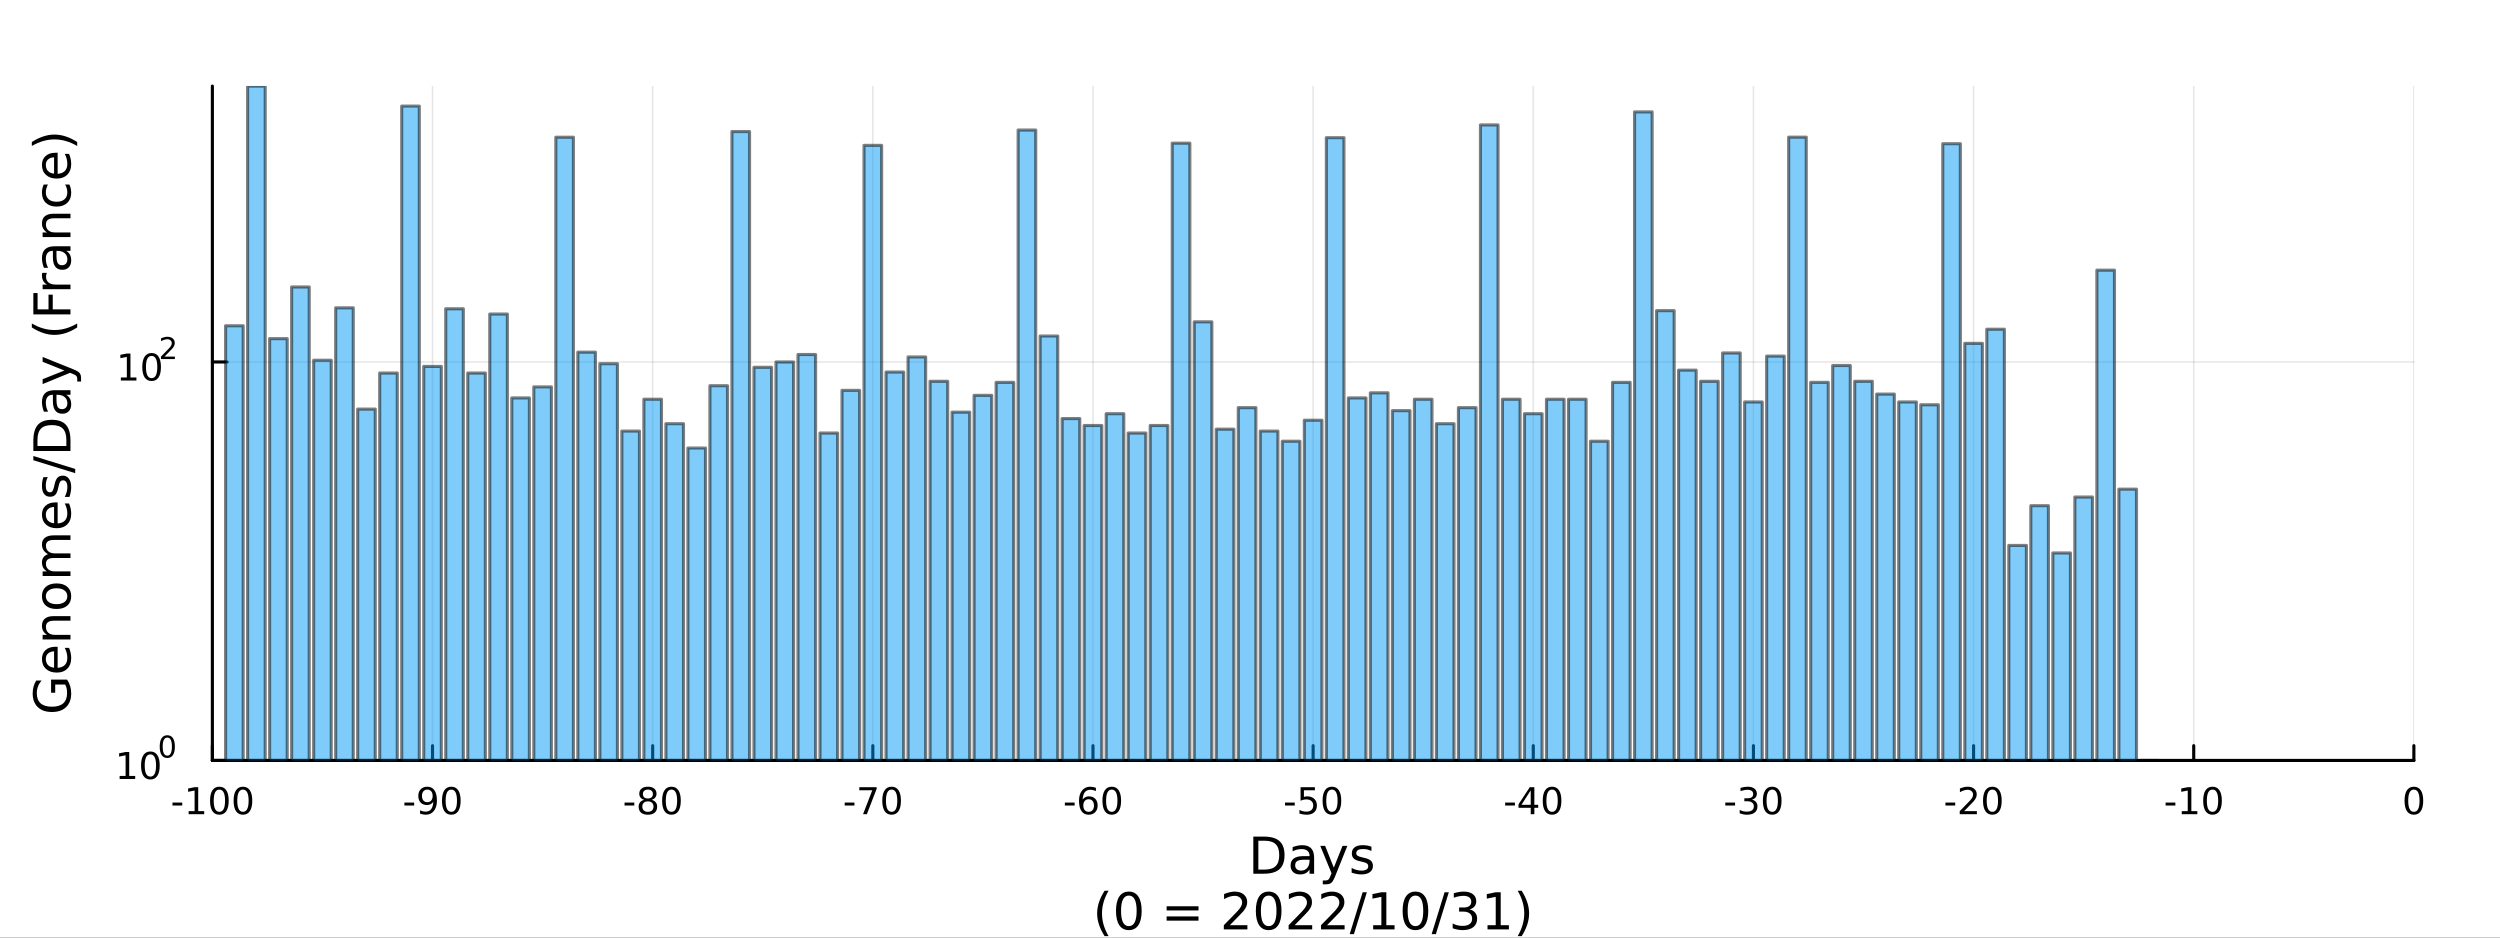 <?xml version="1.0" encoding="utf-8"?>
<svg xmlns="http://www.w3.org/2000/svg" xmlns:xlink="http://www.w3.org/1999/xlink" width="800" height="300" viewBox="0 0 3200 1200">
<rect x="0" y="0" width="3200" height="1200" fill="#333333" stroke="none"/>
<defs>
  <clipPath id="clip620">
    <rect x="0" y="0" width="3200" height="1200"/>
  </clipPath>
</defs>
<path clip-path="url(#clip620)" d="
M0 1200 L3200 1200 L3200 0 L0 0  Z
  " fill="#ffffff" fill-rule="evenodd" fill-opacity="1"/>
<defs>
  <clipPath id="clip621">
    <rect x="640" y="0" width="2241" height="1200"/>
  </clipPath>
</defs>
<path clip-path="url(#clip620)" d="
M271.839 973.368 L3089.76 973.368 L3089.76 110.236 L271.839 110.236  Z
  " fill="#ffffff" fill-rule="evenodd" fill-opacity="1"/>
<defs>
  <clipPath id="clip622">
    <rect x="271" y="110" width="2819" height="864"/>
  </clipPath>
</defs>
<polyline clip-path="url(#clip622)" style="stroke:#000000; stroke-linecap:round; stroke-linejoin:round; stroke-width:2; stroke-opacity:0.1; fill:none" points="
  271.839,973.368 271.839,110.236 
  "/>
<polyline clip-path="url(#clip622)" style="stroke:#000000; stroke-linecap:round; stroke-linejoin:round; stroke-width:2; stroke-opacity:0.1; fill:none" points="
  553.632,973.368 553.632,110.236 
  "/>
<polyline clip-path="url(#clip622)" style="stroke:#000000; stroke-linecap:round; stroke-linejoin:round; stroke-width:2; stroke-opacity:0.1; fill:none" points="
  835.424,973.368 835.424,110.236 
  "/>
<polyline clip-path="url(#clip622)" style="stroke:#000000; stroke-linecap:round; stroke-linejoin:round; stroke-width:2; stroke-opacity:0.1; fill:none" points="
  1117.22,973.368 1117.22,110.236 
  "/>
<polyline clip-path="url(#clip622)" style="stroke:#000000; stroke-linecap:round; stroke-linejoin:round; stroke-width:2; stroke-opacity:0.1; fill:none" points="
  1399.01,973.368 1399.01,110.236 
  "/>
<polyline clip-path="url(#clip622)" style="stroke:#000000; stroke-linecap:round; stroke-linejoin:round; stroke-width:2; stroke-opacity:0.1; fill:none" points="
  1680.8,973.368 1680.8,110.236 
  "/>
<polyline clip-path="url(#clip622)" style="stroke:#000000; stroke-linecap:round; stroke-linejoin:round; stroke-width:2; stroke-opacity:0.1; fill:none" points="
  1962.59,973.368 1962.59,110.236 
  "/>
<polyline clip-path="url(#clip622)" style="stroke:#000000; stroke-linecap:round; stroke-linejoin:round; stroke-width:2; stroke-opacity:0.1; fill:none" points="
  2244.39,973.368 2244.39,110.236 
  "/>
<polyline clip-path="url(#clip622)" style="stroke:#000000; stroke-linecap:round; stroke-linejoin:round; stroke-width:2; stroke-opacity:0.1; fill:none" points="
  2526.18,973.368 2526.18,110.236 
  "/>
<polyline clip-path="url(#clip622)" style="stroke:#000000; stroke-linecap:round; stroke-linejoin:round; stroke-width:2; stroke-opacity:0.1; fill:none" points="
  2807.97,973.368 2807.97,110.236 
  "/>
<polyline clip-path="url(#clip622)" style="stroke:#000000; stroke-linecap:round; stroke-linejoin:round; stroke-width:2; stroke-opacity:0.1; fill:none" points="
  3089.76,973.368 3089.76,110.236 
  "/>
<polyline clip-path="url(#clip620)" style="stroke:#000000; stroke-linecap:round; stroke-linejoin:round; stroke-width:4; stroke-opacity:1; fill:none" points="
  271.839,973.368 3089.76,973.368 
  "/>
<polyline clip-path="url(#clip620)" style="stroke:#000000; stroke-linecap:round; stroke-linejoin:round; stroke-width:4; stroke-opacity:1; fill:none" points="
  271.839,973.368 271.839,954.47 
  "/>
<polyline clip-path="url(#clip620)" style="stroke:#000000; stroke-linecap:round; stroke-linejoin:round; stroke-width:4; stroke-opacity:1; fill:none" points="
  553.632,973.368 553.632,954.47 
  "/>
<polyline clip-path="url(#clip620)" style="stroke:#000000; stroke-linecap:round; stroke-linejoin:round; stroke-width:4; stroke-opacity:1; fill:none" points="
  835.424,973.368 835.424,954.47 
  "/>
<polyline clip-path="url(#clip620)" style="stroke:#000000; stroke-linecap:round; stroke-linejoin:round; stroke-width:4; stroke-opacity:1; fill:none" points="
  1117.22,973.368 1117.22,954.47 
  "/>
<polyline clip-path="url(#clip620)" style="stroke:#000000; stroke-linecap:round; stroke-linejoin:round; stroke-width:4; stroke-opacity:1; fill:none" points="
  1399.01,973.368 1399.01,954.47 
  "/>
<polyline clip-path="url(#clip620)" style="stroke:#000000; stroke-linecap:round; stroke-linejoin:round; stroke-width:4; stroke-opacity:1; fill:none" points="
  1680.8,973.368 1680.8,954.47 
  "/>
<polyline clip-path="url(#clip620)" style="stroke:#000000; stroke-linecap:round; stroke-linejoin:round; stroke-width:4; stroke-opacity:1; fill:none" points="
  1962.59,973.368 1962.59,954.47 
  "/>
<polyline clip-path="url(#clip620)" style="stroke:#000000; stroke-linecap:round; stroke-linejoin:round; stroke-width:4; stroke-opacity:1; fill:none" points="
  2244.39,973.368 2244.39,954.47 
  "/>
<polyline clip-path="url(#clip620)" style="stroke:#000000; stroke-linecap:round; stroke-linejoin:round; stroke-width:4; stroke-opacity:1; fill:none" points="
  2526.18,973.368 2526.18,954.47 
  "/>
<polyline clip-path="url(#clip620)" style="stroke:#000000; stroke-linecap:round; stroke-linejoin:round; stroke-width:4; stroke-opacity:1; fill:none" points="
  2807.97,973.368 2807.97,954.47 
  "/>
<polyline clip-path="url(#clip620)" style="stroke:#000000; stroke-linecap:round; stroke-linejoin:round; stroke-width:4; stroke-opacity:1; fill:none" points="
  3089.76,973.368 3089.76,954.47 
  "/>
<path clip-path="url(#clip620)" d="M220.775 1027.28 L233.251 1027.28 L233.251 1031.08 L220.775 1031.08 L220.775 1027.28 Z" fill="#000000" fill-rule="evenodd" fill-opacity="1" /><path clip-path="url(#clip620)" d="M241.446 1038.23 L249.085 1038.23 L249.085 1011.87 L240.775 1013.53 L240.775 1009.27 L249.038 1007.61 L253.714 1007.61 L253.714 1038.23 L261.353 1038.23 L261.353 1042.17 L241.446 1042.17 L241.446 1038.23 Z" fill="#000000" fill-rule="evenodd" fill-opacity="1" /><path clip-path="url(#clip620)" d="M280.798 1010.69 Q277.186 1010.69 275.358 1014.25 Q273.552 1017.79 273.552 1024.92 Q273.552 1032.03 275.358 1035.59 Q277.186 1039.14 280.798 1039.14 Q284.432 1039.14 286.237 1035.59 Q288.066 1032.03 288.066 1024.92 Q288.066 1017.79 286.237 1014.25 Q284.432 1010.69 280.798 1010.69 M280.798 1006.98 Q286.608 1006.98 289.663 1011.59 Q292.742 1016.17 292.742 1024.92 Q292.742 1033.65 289.663 1038.26 Q286.608 1042.84 280.798 1042.84 Q274.987 1042.84 271.909 1038.26 Q268.853 1033.65 268.853 1024.92 Q268.853 1016.17 271.909 1011.59 Q274.987 1006.98 280.798 1006.98 Z" fill="#000000" fill-rule="evenodd" fill-opacity="1" /><path clip-path="url(#clip620)" d="M310.959 1010.69 Q307.348 1010.69 305.52 1014.25 Q303.714 1017.79 303.714 1024.92 Q303.714 1032.03 305.52 1035.59 Q307.348 1039.14 310.959 1039.14 Q314.594 1039.14 316.399 1035.59 Q318.228 1032.03 318.228 1024.92 Q318.228 1017.79 316.399 1014.25 Q314.594 1010.69 310.959 1010.69 M310.959 1006.98 Q316.77 1006.98 319.825 1011.59 Q322.904 1016.17 322.904 1024.92 Q322.904 1033.65 319.825 1038.26 Q316.77 1042.84 310.959 1042.84 Q305.149 1042.84 302.071 1038.26 Q299.015 1033.65 299.015 1024.92 Q299.015 1016.17 302.071 1011.59 Q305.149 1006.98 310.959 1006.98 Z" fill="#000000" fill-rule="evenodd" fill-opacity="1" /><path clip-path="url(#clip620)" d="M517.648 1027.28 L530.125 1027.28 L530.125 1031.08 L517.648 1031.08 L517.648 1027.28 Z" fill="#000000" fill-rule="evenodd" fill-opacity="1" /><path clip-path="url(#clip620)" d="M537.648 1041.45 L537.648 1037.19 Q539.407 1038.02 541.213 1038.46 Q543.018 1038.9 544.754 1038.9 Q549.384 1038.9 551.815 1035.8 Q554.268 1032.68 554.615 1026.33 Q553.273 1028.33 551.213 1029.39 Q549.153 1030.45 546.653 1030.45 Q541.467 1030.45 538.435 1027.33 Q535.426 1024.18 535.426 1018.74 Q535.426 1013.42 538.574 1010.2 Q541.722 1006.98 546.953 1006.98 Q552.949 1006.98 556.097 1011.59 Q559.268 1016.17 559.268 1024.92 Q559.268 1033.09 555.379 1037.98 Q551.514 1042.84 544.963 1042.84 Q543.203 1042.84 541.398 1042.49 Q539.592 1042.14 537.648 1041.45 M546.953 1026.8 Q550.102 1026.8 551.93 1024.64 Q553.782 1022.49 553.782 1018.74 Q553.782 1015.02 551.93 1012.86 Q550.102 1010.69 546.953 1010.69 Q543.805 1010.69 541.953 1012.86 Q540.125 1015.02 540.125 1018.74 Q540.125 1022.49 541.953 1024.64 Q543.805 1026.8 546.953 1026.8 Z" fill="#000000" fill-rule="evenodd" fill-opacity="1" /><path clip-path="url(#clip620)" d="M577.671 1010.69 Q574.06 1010.69 572.231 1014.25 Q570.426 1017.79 570.426 1024.92 Q570.426 1032.03 572.231 1035.59 Q574.06 1039.14 577.671 1039.14 Q581.305 1039.14 583.111 1035.59 Q584.939 1032.03 584.939 1024.92 Q584.939 1017.79 583.111 1014.25 Q581.305 1010.69 577.671 1010.69 M577.671 1006.98 Q583.481 1006.98 586.537 1011.59 Q589.615 1016.17 589.615 1024.92 Q589.615 1033.65 586.537 1038.26 Q583.481 1042.84 577.671 1042.84 Q571.861 1042.84 568.782 1038.26 Q565.727 1033.65 565.727 1024.92 Q565.727 1016.17 568.782 1011.59 Q571.861 1006.98 577.671 1006.98 Z" fill="#000000" fill-rule="evenodd" fill-opacity="1" /><path clip-path="url(#clip620)" d="M799.441 1027.28 L811.917 1027.28 L811.917 1031.08 L799.441 1031.08 L799.441 1027.28 Z" fill="#000000" fill-rule="evenodd" fill-opacity="1" /><path clip-path="url(#clip620)" d="M829.301 1025.76 Q825.968 1025.76 824.047 1027.54 Q822.149 1029.32 822.149 1032.45 Q822.149 1035.57 824.047 1037.35 Q825.968 1039.14 829.301 1039.14 Q832.635 1039.14 834.556 1037.35 Q836.477 1035.55 836.477 1032.45 Q836.477 1029.32 834.556 1027.54 Q832.658 1025.76 829.301 1025.76 M824.626 1023.77 Q821.616 1023.02 819.927 1020.96 Q818.26 1018.9 818.26 1015.94 Q818.26 1011.8 821.2 1009.39 Q824.163 1006.98 829.301 1006.98 Q834.463 1006.98 837.403 1009.39 Q840.343 1011.8 840.343 1015.94 Q840.343 1018.9 838.653 1020.96 Q836.987 1023.02 834.001 1023.77 Q837.38 1024.55 839.255 1026.84 Q841.153 1029.14 841.153 1032.45 Q841.153 1037.47 838.075 1040.15 Q835.019 1042.84 829.301 1042.84 Q823.584 1042.84 820.505 1040.15 Q817.45 1037.47 817.45 1032.45 Q817.45 1029.14 819.348 1026.84 Q821.246 1024.55 824.626 1023.77 M822.913 1016.38 Q822.913 1019.07 824.579 1020.57 Q826.269 1022.08 829.301 1022.08 Q832.311 1022.08 834.001 1020.57 Q835.713 1019.07 835.713 1016.38 Q835.713 1013.7 834.001 1012.19 Q832.311 1010.69 829.301 1010.69 Q826.269 1010.69 824.579 1012.19 Q822.913 1013.7 822.913 1016.38 Z" fill="#000000" fill-rule="evenodd" fill-opacity="1" /><path clip-path="url(#clip620)" d="M859.463 1010.69 Q855.852 1010.69 854.024 1014.25 Q852.218 1017.79 852.218 1024.92 Q852.218 1032.03 854.024 1035.59 Q855.852 1039.14 859.463 1039.14 Q863.098 1039.14 864.903 1035.59 Q866.732 1032.03 866.732 1024.92 Q866.732 1017.79 864.903 1014.25 Q863.098 1010.69 859.463 1010.69 M859.463 1006.98 Q865.274 1006.98 868.329 1011.59 Q871.408 1016.17 871.408 1024.92 Q871.408 1033.65 868.329 1038.26 Q865.274 1042.84 859.463 1042.84 Q853.653 1042.84 850.575 1038.26 Q847.519 1033.65 847.519 1024.92 Q847.519 1016.17 850.575 1011.59 Q853.653 1006.98 859.463 1006.98 Z" fill="#000000" fill-rule="evenodd" fill-opacity="1" /><path clip-path="url(#clip620)" d="M1081.23 1027.28 L1093.71 1027.28 L1093.71 1031.08 L1081.23 1031.08 L1081.23 1027.28 Z" fill="#000000" fill-rule="evenodd" fill-opacity="1" /><path clip-path="url(#clip620)" d="M1099.91 1007.61 L1122.14 1007.61 L1122.14 1009.6 L1109.59 1042.17 L1104.71 1042.17 L1116.51 1011.54 L1099.91 1011.54 L1099.91 1007.61 Z" fill="#000000" fill-rule="evenodd" fill-opacity="1" /><path clip-path="url(#clip620)" d="M1141.26 1010.69 Q1137.64 1010.69 1135.82 1014.25 Q1134.01 1017.79 1134.01 1024.92 Q1134.01 1032.03 1135.82 1035.59 Q1137.64 1039.14 1141.26 1039.14 Q1144.89 1039.14 1146.7 1035.59 Q1148.52 1032.03 1148.52 1024.92 Q1148.52 1017.79 1146.7 1014.25 Q1144.89 1010.69 1141.26 1010.69 M1141.26 1006.98 Q1147.07 1006.98 1150.12 1011.59 Q1153.2 1016.17 1153.2 1024.92 Q1153.2 1033.65 1150.12 1038.26 Q1147.07 1042.84 1141.26 1042.84 Q1135.45 1042.84 1132.37 1038.26 Q1129.31 1033.65 1129.31 1024.92 Q1129.31 1016.17 1132.37 1011.59 Q1135.45 1006.98 1141.26 1006.98 Z" fill="#000000" fill-rule="evenodd" fill-opacity="1" /><path clip-path="url(#clip620)" d="M1363.03 1027.28 L1375.5 1027.28 L1375.5 1031.08 L1363.03 1031.08 L1363.03 1027.28 Z" fill="#000000" fill-rule="evenodd" fill-opacity="1" /><path clip-path="url(#clip620)" d="M1393.47 1023.02 Q1390.32 1023.02 1388.47 1025.18 Q1386.64 1027.33 1386.64 1031.08 Q1386.64 1034.81 1388.47 1036.98 Q1390.32 1039.14 1393.47 1039.14 Q1396.61 1039.14 1398.44 1036.98 Q1400.29 1034.81 1400.29 1031.08 Q1400.29 1027.33 1398.44 1025.18 Q1396.61 1023.02 1393.47 1023.02 M1402.75 1008.37 L1402.75 1012.63 Q1400.99 1011.8 1399.18 1011.36 Q1397.4 1010.92 1395.64 1010.92 Q1391.01 1010.92 1388.56 1014.04 Q1386.13 1017.17 1385.78 1023.49 Q1387.15 1021.47 1389.21 1020.41 Q1391.27 1019.32 1393.74 1019.32 Q1398.95 1019.32 1401.96 1022.49 Q1404.99 1025.64 1404.99 1031.08 Q1404.99 1036.4 1401.84 1039.62 Q1398.7 1042.84 1393.47 1042.84 Q1387.47 1042.84 1384.3 1038.26 Q1381.13 1033.65 1381.13 1024.92 Q1381.13 1016.73 1385.02 1011.87 Q1388.9 1006.98 1395.46 1006.98 Q1397.22 1006.98 1399 1007.33 Q1400.8 1007.68 1402.75 1008.37 Z" fill="#000000" fill-rule="evenodd" fill-opacity="1" /><path clip-path="url(#clip620)" d="M1423.05 1010.69 Q1419.44 1010.69 1417.61 1014.25 Q1415.8 1017.79 1415.8 1024.92 Q1415.8 1032.03 1417.61 1035.59 Q1419.44 1039.14 1423.05 1039.14 Q1426.68 1039.14 1428.49 1035.59 Q1430.32 1032.03 1430.32 1024.92 Q1430.32 1017.79 1428.49 1014.25 Q1426.68 1010.69 1423.05 1010.69 M1423.05 1006.98 Q1428.86 1006.98 1431.91 1011.59 Q1434.99 1016.17 1434.99 1024.92 Q1434.99 1033.65 1431.91 1038.26 Q1428.86 1042.84 1423.05 1042.84 Q1417.24 1042.84 1414.16 1038.26 Q1411.1 1033.65 1411.1 1024.92 Q1411.1 1016.17 1414.16 1011.59 Q1417.24 1006.98 1423.05 1006.98 Z" fill="#000000" fill-rule="evenodd" fill-opacity="1" /><path clip-path="url(#clip620)" d="M1644.82 1027.28 L1657.29 1027.28 L1657.29 1031.08 L1644.82 1031.08 L1644.82 1027.28 Z" fill="#000000" fill-rule="evenodd" fill-opacity="1" /><path clip-path="url(#clip620)" d="M1664.73 1007.61 L1683.08 1007.61 L1683.08 1011.54 L1669.01 1011.54 L1669.01 1020.02 Q1670.03 1019.67 1671.04 1019.51 Q1672.06 1019.32 1673.08 1019.32 Q1678.87 1019.32 1682.25 1022.49 Q1685.63 1025.66 1685.63 1031.08 Q1685.63 1036.66 1682.16 1039.76 Q1678.68 1042.84 1672.36 1042.84 Q1670.19 1042.84 1667.92 1042.47 Q1665.67 1042.1 1663.27 1041.36 L1663.27 1036.66 Q1665.35 1037.79 1667.57 1038.35 Q1669.79 1038.9 1672.27 1038.9 Q1676.28 1038.9 1678.61 1036.8 Q1680.95 1034.69 1680.95 1031.08 Q1680.95 1027.47 1678.61 1025.36 Q1676.28 1023.26 1672.27 1023.26 Q1670.4 1023.26 1668.52 1023.67 Q1666.67 1024.09 1664.73 1024.97 L1664.73 1007.61 Z" fill="#000000" fill-rule="evenodd" fill-opacity="1" /><path clip-path="url(#clip620)" d="M1704.84 1010.69 Q1701.23 1010.69 1699.4 1014.25 Q1697.6 1017.79 1697.6 1024.92 Q1697.6 1032.03 1699.4 1035.59 Q1701.23 1039.14 1704.84 1039.14 Q1708.47 1039.14 1710.28 1035.59 Q1712.11 1032.03 1712.11 1024.92 Q1712.11 1017.79 1710.28 1014.25 Q1708.47 1010.69 1704.84 1010.69 M1704.84 1006.98 Q1710.65 1006.98 1713.71 1011.59 Q1716.79 1016.17 1716.79 1024.92 Q1716.79 1033.65 1713.71 1038.26 Q1710.65 1042.84 1704.84 1042.84 Q1699.03 1042.84 1695.95 1038.26 Q1692.9 1033.65 1692.9 1024.92 Q1692.9 1016.17 1695.95 1011.59 Q1699.03 1006.98 1704.84 1006.98 Z" fill="#000000" fill-rule="evenodd" fill-opacity="1" /><path clip-path="url(#clip620)" d="M1926.61 1027.28 L1939.09 1027.28 L1939.09 1031.08 L1926.61 1031.08 L1926.61 1027.28 Z" fill="#000000" fill-rule="evenodd" fill-opacity="1" /><path clip-path="url(#clip620)" d="M1959.32 1011.68 L1947.51 1030.13 L1959.32 1030.13 L1959.32 1011.68 M1958.09 1007.61 L1963.97 1007.61 L1963.97 1030.13 L1968.9 1030.13 L1968.9 1034.02 L1963.97 1034.02 L1963.97 1042.17 L1959.32 1042.17 L1959.32 1034.02 L1943.72 1034.02 L1943.72 1029.51 L1958.09 1007.61 Z" fill="#000000" fill-rule="evenodd" fill-opacity="1" /><path clip-path="url(#clip620)" d="M1986.63 1010.69 Q1983.02 1010.69 1981.19 1014.25 Q1979.39 1017.79 1979.39 1024.92 Q1979.39 1032.03 1981.19 1035.59 Q1983.02 1039.14 1986.63 1039.14 Q1990.27 1039.14 1992.07 1035.59 Q1993.9 1032.03 1993.9 1024.92 Q1993.9 1017.79 1992.07 1014.25 Q1990.27 1010.69 1986.63 1010.69 M1986.63 1006.98 Q1992.44 1006.98 1995.5 1011.59 Q1998.58 1016.17 1998.58 1024.92 Q1998.58 1033.65 1995.5 1038.26 Q1992.44 1042.84 1986.63 1042.84 Q1980.82 1042.84 1977.74 1038.26 Q1974.69 1033.65 1974.69 1024.92 Q1974.69 1016.17 1977.74 1011.59 Q1980.82 1006.98 1986.63 1006.98 Z" fill="#000000" fill-rule="evenodd" fill-opacity="1" /><path clip-path="url(#clip620)" d="M2208.4 1027.28 L2220.88 1027.28 L2220.88 1031.08 L2208.4 1031.08 L2208.4 1027.28 Z" fill="#000000" fill-rule="evenodd" fill-opacity="1" /><path clip-path="url(#clip620)" d="M2242.43 1023.53 Q2245.79 1024.25 2247.66 1026.52 Q2249.56 1028.79 2249.56 1032.12 Q2249.56 1037.24 2246.04 1040.04 Q2242.52 1042.84 2236.04 1042.84 Q2233.87 1042.84 2231.55 1042.4 Q2229.26 1041.98 2226.81 1041.13 L2226.81 1036.61 Q2228.75 1037.75 2231.06 1038.33 Q2233.38 1038.9 2235.9 1038.9 Q2240.3 1038.9 2242.59 1037.17 Q2244.91 1035.43 2244.91 1032.12 Q2244.91 1029.07 2242.75 1027.35 Q2240.62 1025.62 2236.81 1025.62 L2232.78 1025.62 L2232.78 1021.77 L2236.99 1021.77 Q2240.44 1021.77 2242.27 1020.41 Q2244.1 1019.02 2244.1 1016.43 Q2244.1 1013.77 2242.2 1012.35 Q2240.32 1010.92 2236.81 1010.92 Q2234.88 1010.92 2232.69 1011.33 Q2230.49 1011.75 2227.85 1012.63 L2227.85 1008.46 Q2230.51 1007.72 2232.82 1007.35 Q2235.16 1006.98 2237.22 1006.98 Q2242.55 1006.98 2245.65 1009.41 Q2248.75 1011.82 2248.75 1015.94 Q2248.75 1018.81 2247.11 1020.8 Q2245.46 1022.77 2242.43 1023.53 Z" fill="#000000" fill-rule="evenodd" fill-opacity="1" /><path clip-path="url(#clip620)" d="M2268.43 1010.69 Q2264.81 1010.69 2262.99 1014.25 Q2261.18 1017.79 2261.18 1024.92 Q2261.18 1032.03 2262.99 1035.59 Q2264.81 1039.14 2268.43 1039.14 Q2272.06 1039.14 2273.87 1035.59 Q2275.69 1032.03 2275.69 1024.92 Q2275.69 1017.79 2273.87 1014.25 Q2272.06 1010.69 2268.43 1010.69 M2268.43 1006.98 Q2274.24 1006.98 2277.29 1011.59 Q2280.37 1016.17 2280.37 1024.92 Q2280.37 1033.65 2277.29 1038.26 Q2274.24 1042.84 2268.43 1042.84 Q2262.62 1042.84 2259.54 1038.26 Q2256.48 1033.65 2256.48 1024.92 Q2256.48 1016.17 2259.54 1011.59 Q2262.62 1006.98 2268.43 1006.98 Z" fill="#000000" fill-rule="evenodd" fill-opacity="1" /><path clip-path="url(#clip620)" d="M2490.2 1027.28 L2502.67 1027.28 L2502.67 1031.08 L2490.2 1031.08 L2490.2 1027.28 Z" fill="#000000" fill-rule="evenodd" fill-opacity="1" /><path clip-path="url(#clip620)" d="M2514.08 1038.23 L2530.4 1038.23 L2530.4 1042.17 L2508.46 1042.17 L2508.46 1038.23 Q2511.12 1035.48 2515.7 1030.85 Q2520.31 1026.2 2521.49 1024.85 Q2523.74 1022.33 2524.62 1020.59 Q2525.52 1018.83 2525.52 1017.14 Q2525.52 1014.39 2523.57 1012.65 Q2521.65 1010.92 2518.55 1010.92 Q2516.35 1010.92 2513.9 1011.68 Q2511.47 1012.45 2508.69 1014 L2508.69 1009.27 Q2511.51 1008.14 2513.97 1007.56 Q2516.42 1006.98 2518.46 1006.98 Q2523.83 1006.98 2527.02 1009.67 Q2530.22 1012.35 2530.22 1016.84 Q2530.22 1018.97 2529.41 1020.89 Q2528.62 1022.79 2526.51 1025.39 Q2525.94 1026.06 2522.83 1029.27 Q2519.73 1032.47 2514.08 1038.23 Z" fill="#000000" fill-rule="evenodd" fill-opacity="1" /><path clip-path="url(#clip620)" d="M2550.22 1010.69 Q2546.61 1010.69 2544.78 1014.25 Q2542.97 1017.79 2542.97 1024.92 Q2542.97 1032.03 2544.78 1035.59 Q2546.61 1039.14 2550.22 1039.14 Q2553.85 1039.14 2555.66 1035.59 Q2557.49 1032.03 2557.49 1024.92 Q2557.49 1017.79 2555.66 1014.25 Q2553.85 1010.69 2550.22 1010.69 M2550.22 1006.98 Q2556.03 1006.98 2559.08 1011.59 Q2562.16 1016.17 2562.16 1024.92 Q2562.16 1033.65 2559.08 1038.26 Q2556.03 1042.84 2550.22 1042.84 Q2544.41 1042.84 2541.33 1038.26 Q2538.27 1033.65 2538.27 1024.92 Q2538.27 1016.17 2541.33 1011.59 Q2544.41 1006.98 2550.22 1006.98 Z" fill="#000000" fill-rule="evenodd" fill-opacity="1" /><path clip-path="url(#clip620)" d="M2771.99 1027.28 L2784.46 1027.28 L2784.46 1031.08 L2771.99 1031.08 L2771.99 1027.28 Z" fill="#000000" fill-rule="evenodd" fill-opacity="1" /><path clip-path="url(#clip620)" d="M2792.66 1038.23 L2800.3 1038.23 L2800.3 1011.87 L2791.99 1013.53 L2791.99 1009.27 L2800.25 1007.61 L2804.93 1007.61 L2804.93 1038.23 L2812.57 1038.23 L2812.57 1042.17 L2792.66 1042.17 L2792.66 1038.23 Z" fill="#000000" fill-rule="evenodd" fill-opacity="1" /><path clip-path="url(#clip620)" d="M2832.01 1010.69 Q2828.4 1010.69 2826.57 1014.25 Q2824.77 1017.79 2824.77 1024.92 Q2824.77 1032.03 2826.57 1035.59 Q2828.4 1039.14 2832.01 1039.14 Q2835.64 1039.14 2837.45 1035.59 Q2839.28 1032.03 2839.28 1024.92 Q2839.28 1017.79 2837.45 1014.25 Q2835.64 1010.69 2832.01 1010.69 M2832.01 1006.98 Q2837.82 1006.98 2840.88 1011.59 Q2843.95 1016.17 2843.95 1024.92 Q2843.95 1033.65 2840.88 1038.26 Q2837.82 1042.84 2832.01 1042.84 Q2826.2 1042.84 2823.12 1038.26 Q2820.07 1033.65 2820.07 1024.92 Q2820.07 1016.17 2823.12 1011.59 Q2826.2 1006.98 2832.01 1006.98 Z" fill="#000000" fill-rule="evenodd" fill-opacity="1" /><path clip-path="url(#clip620)" d="M3089.76 1010.69 Q3086.15 1010.69 3084.32 1014.25 Q3082.52 1017.79 3082.52 1024.92 Q3082.52 1032.03 3084.32 1035.59 Q3086.15 1039.14 3089.76 1039.14 Q3093.4 1039.14 3095.2 1035.59 Q3097.03 1032.03 3097.03 1024.92 Q3097.03 1017.79 3095.2 1014.25 Q3093.4 1010.69 3089.76 1010.69 M3089.76 1006.98 Q3095.57 1006.98 3098.63 1011.59 Q3101.71 1016.17 3101.71 1024.92 Q3101.71 1033.65 3098.63 1038.26 Q3095.57 1042.84 3089.76 1042.84 Q3083.95 1042.84 3080.87 1038.26 Q3077.82 1033.65 3077.82 1024.92 Q3077.82 1016.17 3080.87 1011.59 Q3083.95 1006.98 3089.76 1006.98 Z" fill="#000000" fill-rule="evenodd" fill-opacity="1" /><path clip-path="url(#clip620)" d="M1610.68 1076.12 L1610.68 1113.07 L1618.45 1113.07 Q1628.28 1113.07 1632.84 1108.61 Q1637.42 1104.16 1637.42 1094.54 Q1637.42 1085 1632.84 1080.57 Q1628.28 1076.12 1618.45 1076.12 L1610.68 1076.12 M1604.25 1070.83 L1617.46 1070.83 Q1631.28 1070.83 1637.74 1076.59 Q1644.2 1082.32 1644.2 1094.54 Q1644.2 1106.83 1637.71 1112.59 Q1631.21 1118.35 1617.46 1118.35 L1604.25 1118.35 L1604.25 1070.83 Z" fill="#000000" fill-rule="evenodd" fill-opacity="1" /><path clip-path="url(#clip620)" d="M1670.39 1100.43 Q1663.3 1100.43 1660.56 1102.06 Q1657.82 1103.68 1657.82 1107.59 Q1657.82 1110.71 1659.86 1112.56 Q1661.93 1114.37 1665.46 1114.37 Q1670.33 1114.37 1673.26 1110.94 Q1676.22 1107.47 1676.22 1101.74 L1676.22 1100.43 L1670.39 1100.43 M1682.07 1098.01 L1682.07 1118.35 L1676.22 1118.35 L1676.22 1112.94 Q1674.21 1116.19 1671.22 1117.75 Q1668.23 1119.27 1663.9 1119.27 Q1658.43 1119.27 1655.18 1116.22 Q1651.96 1113.13 1651.96 1107.98 Q1651.96 1101.96 1655.98 1098.9 Q1660.02 1095.85 1668.01 1095.85 L1676.22 1095.85 L1676.22 1095.28 Q1676.22 1091.23 1673.54 1089.04 Q1670.9 1086.81 1666.1 1086.81 Q1663.04 1086.81 1660.14 1087.54 Q1657.25 1088.27 1654.57 1089.74 L1654.57 1084.33 Q1657.79 1083.09 1660.81 1082.48 Q1663.84 1081.84 1666.7 1081.84 Q1674.44 1081.84 1678.26 1085.85 Q1682.07 1089.87 1682.07 1098.01 Z" fill="#000000" fill-rule="evenodd" fill-opacity="1" /><path clip-path="url(#clip620)" d="M1708.97 1121.66 Q1706.49 1128.03 1704.13 1129.97 Q1701.78 1131.91 1697.83 1131.91 L1693.15 1131.91 L1693.15 1127.01 L1696.59 1127.01 Q1699.01 1127.01 1700.34 1125.86 Q1701.68 1124.72 1703.3 1120.45 L1704.35 1117.78 L1689.94 1082.7 L1696.14 1082.7 L1707.28 1110.59 L1718.42 1082.7 L1724.63 1082.7 L1708.97 1121.66 Z" fill="#000000" fill-rule="evenodd" fill-opacity="1" /><path clip-path="url(#clip620)" d="M1755.44 1083.75 L1755.44 1089.29 Q1752.96 1088.02 1750.28 1087.38 Q1747.61 1086.75 1744.75 1086.75 Q1740.38 1086.75 1738.19 1088.08 Q1736.02 1089.42 1736.02 1092.09 Q1736.02 1094.13 1737.58 1095.31 Q1739.14 1096.45 1743.85 1097.5 L1745.86 1097.95 Q1752.1 1099.29 1754.71 1101.74 Q1757.35 1104.16 1757.35 1108.52 Q1757.35 1113.48 1753.4 1116.38 Q1749.49 1119.27 1742.61 1119.27 Q1739.75 1119.27 1736.63 1118.7 Q1733.54 1118.16 1730.1 1117.05 L1730.1 1111 Q1733.35 1112.69 1736.5 1113.55 Q1739.65 1114.37 1742.74 1114.37 Q1746.88 1114.37 1749.11 1112.97 Q1751.33 1111.54 1751.33 1108.96 Q1751.33 1106.58 1749.71 1105.3 Q1748.12 1104.03 1742.68 1102.85 L1740.64 1102.37 Q1735.2 1101.23 1732.78 1098.87 Q1730.36 1096.49 1730.36 1092.35 Q1730.36 1087.32 1733.92 1084.58 Q1737.49 1081.84 1744.04 1081.84 Q1747.29 1081.84 1750.16 1082.32 Q1753.02 1082.8 1755.44 1083.75 Z" fill="#000000" fill-rule="evenodd" fill-opacity="1" /><path clip-path="url(#clip620)" d="M1418.96 1140.17 Q1414.7 1147.49 1412.63 1154.65 Q1410.56 1161.81 1410.56 1169.17 Q1410.56 1176.52 1412.63 1183.74 Q1414.73 1190.94 1418.96 1198.23 L1413.87 1198.23 Q1409.1 1190.75 1406.71 1183.52 Q1404.35 1176.3 1404.35 1169.17 Q1404.35 1162.07 1406.71 1154.87 Q1409.07 1147.68 1413.87 1140.17 L1418.96 1140.17 Z" fill="#000000" fill-rule="evenodd" fill-opacity="1" /><path clip-path="url(#clip620)" d="M1444.9 1146.34 Q1439.94 1146.34 1437.42 1151.25 Q1434.94 1156.12 1434.94 1165.92 Q1434.94 1175.69 1437.42 1180.59 Q1439.94 1185.46 1444.9 1185.46 Q1449.9 1185.46 1452.38 1180.59 Q1454.9 1175.69 1454.9 1165.92 Q1454.9 1156.12 1452.38 1151.25 Q1449.9 1146.34 1444.9 1146.34 M1444.9 1141.25 Q1452.89 1141.25 1457.09 1147.59 Q1461.33 1153.89 1461.33 1165.92 Q1461.33 1177.92 1457.09 1184.25 Q1452.89 1190.55 1444.9 1190.55 Q1436.92 1190.55 1432.68 1184.25 Q1428.48 1177.92 1428.48 1165.92 Q1428.48 1153.89 1432.68 1147.59 Q1436.92 1141.25 1444.9 1141.25 Z" fill="#000000" fill-rule="evenodd" fill-opacity="1" /><path clip-path="url(#clip620)" d="M1493.28 1160.03 L1534.09 1160.03 L1534.09 1165.38 L1493.28 1165.38 L1493.28 1160.03 M1493.28 1173.02 L1534.09 1173.02 L1534.09 1178.43 L1493.28 1178.43 L1493.28 1173.02 Z" fill="#000000" fill-rule="evenodd" fill-opacity="1" /><path clip-path="url(#clip620)" d="M1574.22 1184.22 L1596.66 1184.22 L1596.66 1189.63 L1566.49 1189.63 L1566.49 1184.22 Q1570.15 1180.43 1576.45 1174.07 Q1582.79 1167.67 1584.41 1165.82 Q1587.5 1162.35 1588.71 1159.97 Q1589.95 1157.55 1589.95 1155.23 Q1589.95 1151.44 1587.27 1149.05 Q1584.63 1146.66 1580.37 1146.66 Q1577.34 1146.66 1573.97 1147.71 Q1570.63 1148.76 1566.81 1150.9 L1566.81 1144.4 Q1570.69 1142.84 1574.06 1142.05 Q1577.44 1141.25 1580.24 1141.25 Q1587.62 1141.25 1592.02 1144.94 Q1596.41 1148.64 1596.41 1154.81 Q1596.41 1157.74 1595.29 1160.38 Q1594.21 1162.99 1591.32 1166.56 Q1590.52 1167.48 1586.25 1171.9 Q1581.99 1176.3 1574.22 1184.22 Z" fill="#000000" fill-rule="evenodd" fill-opacity="1" /><path clip-path="url(#clip620)" d="M1623.91 1146.34 Q1618.94 1146.34 1616.43 1151.25 Q1613.95 1156.12 1613.95 1165.92 Q1613.95 1175.69 1616.43 1180.59 Q1618.94 1185.46 1623.91 1185.46 Q1628.91 1185.46 1631.39 1180.59 Q1633.9 1175.69 1633.9 1165.92 Q1633.9 1156.12 1631.39 1151.25 Q1628.91 1146.34 1623.91 1146.34 M1623.91 1141.25 Q1631.9 1141.25 1636.1 1147.59 Q1640.33 1153.89 1640.33 1165.92 Q1640.33 1177.92 1636.1 1184.25 Q1631.9 1190.55 1623.91 1190.55 Q1615.92 1190.55 1611.69 1184.25 Q1607.48 1177.92 1607.48 1165.92 Q1607.48 1153.89 1611.69 1147.59 Q1615.92 1141.25 1623.91 1141.25 Z" fill="#000000" fill-rule="evenodd" fill-opacity="1" /><path clip-path="url(#clip620)" d="M1657.17 1184.22 L1679.61 1184.22 L1679.61 1189.63 L1649.43 1189.63 L1649.43 1184.22 Q1653.09 1180.43 1659.4 1174.07 Q1665.73 1167.67 1667.35 1165.82 Q1670.44 1162.35 1671.65 1159.97 Q1672.89 1157.55 1672.89 1155.23 Q1672.89 1151.44 1670.22 1149.05 Q1667.58 1146.66 1663.31 1146.66 Q1660.29 1146.66 1656.91 1147.71 Q1653.57 1148.76 1649.75 1150.9 L1649.75 1144.4 Q1653.64 1142.84 1657.01 1142.05 Q1660.38 1141.25 1663.18 1141.25 Q1670.57 1141.25 1674.96 1144.94 Q1679.35 1148.64 1679.35 1154.81 Q1679.35 1157.74 1678.24 1160.38 Q1677.16 1162.99 1674.26 1166.56 Q1673.47 1167.48 1669.2 1171.9 Q1664.93 1176.3 1657.17 1184.22 Z" fill="#000000" fill-rule="evenodd" fill-opacity="1" /><path clip-path="url(#clip620)" d="M1698.64 1184.22 L1721.08 1184.22 L1721.08 1189.63 L1690.91 1189.63 L1690.91 1184.22 Q1694.57 1180.43 1700.87 1174.07 Q1707.2 1167.67 1708.83 1165.82 Q1711.91 1162.35 1713.12 1159.97 Q1714.36 1157.55 1714.36 1155.23 Q1714.36 1151.44 1711.69 1149.05 Q1709.05 1146.66 1704.78 1146.66 Q1701.76 1146.66 1698.39 1147.71 Q1695.04 1148.76 1691.23 1150.9 L1691.23 1144.4 Q1695.11 1142.84 1698.48 1142.05 Q1701.86 1141.25 1704.66 1141.25 Q1712.04 1141.25 1716.43 1144.94 Q1720.83 1148.64 1720.83 1154.81 Q1720.83 1157.74 1719.71 1160.38 Q1718.63 1162.99 1715.73 1166.56 Q1714.94 1167.48 1710.67 1171.9 Q1706.41 1176.3 1698.64 1184.22 Z" fill="#000000" fill-rule="evenodd" fill-opacity="1" /><path clip-path="url(#clip620)" d="M1744.16 1142.11 L1749.57 1142.11 L1733.02 1195.68 L1727.61 1195.68 L1744.16 1142.11 Z" fill="#000000" fill-rule="evenodd" fill-opacity="1" /><path clip-path="url(#clip620)" d="M1757.65 1184.22 L1768.15 1184.22 L1768.15 1147.97 L1756.73 1150.26 L1756.73 1144.4 L1768.09 1142.11 L1774.52 1142.11 L1774.52 1184.22 L1785.02 1184.22 L1785.02 1189.63 L1757.65 1189.63 L1757.65 1184.22 Z" fill="#000000" fill-rule="evenodd" fill-opacity="1" /><path clip-path="url(#clip620)" d="M1811.76 1146.34 Q1806.79 1146.34 1804.28 1151.25 Q1801.8 1156.12 1801.8 1165.92 Q1801.8 1175.69 1804.28 1180.59 Q1806.79 1185.46 1811.76 1185.46 Q1816.76 1185.46 1819.24 1180.59 Q1821.75 1175.69 1821.75 1165.92 Q1821.75 1156.12 1819.24 1151.25 Q1816.76 1146.34 1811.76 1146.34 M1811.76 1141.25 Q1819.75 1141.25 1823.95 1147.59 Q1828.18 1153.89 1828.18 1165.92 Q1828.18 1177.92 1823.95 1184.25 Q1819.75 1190.55 1811.76 1190.55 Q1803.77 1190.55 1799.54 1184.25 Q1795.34 1177.92 1795.34 1165.92 Q1795.34 1153.89 1799.54 1147.59 Q1803.77 1141.25 1811.76 1141.25 Z" fill="#000000" fill-rule="evenodd" fill-opacity="1" /><path clip-path="url(#clip620)" d="M1849.06 1142.11 L1854.47 1142.11 L1837.92 1195.68 L1832.51 1195.68 L1849.06 1142.11 Z" fill="#000000" fill-rule="evenodd" fill-opacity="1" /><path clip-path="url(#clip620)" d="M1880.92 1164.01 Q1885.54 1165 1888.12 1168.12 Q1890.73 1171.23 1890.73 1175.82 Q1890.73 1182.85 1885.89 1186.7 Q1881.05 1190.55 1872.14 1190.55 Q1869.15 1190.55 1865.96 1189.95 Q1862.81 1189.38 1859.44 1188.2 L1859.44 1181.99 Q1862.11 1183.55 1865.3 1184.35 Q1868.48 1185.14 1871.95 1185.14 Q1878 1185.14 1881.15 1182.76 Q1884.33 1180.37 1884.33 1175.82 Q1884.33 1171.62 1881.37 1169.26 Q1878.44 1166.87 1873.19 1166.87 L1867.65 1166.87 L1867.65 1161.59 L1873.44 1161.59 Q1878.19 1161.59 1880.7 1159.71 Q1883.22 1157.8 1883.22 1154.24 Q1883.22 1150.58 1880.61 1148.64 Q1878.03 1146.66 1873.19 1146.66 Q1870.55 1146.66 1867.52 1147.24 Q1864.5 1147.81 1860.87 1149.02 L1860.87 1143.29 Q1864.53 1142.27 1867.71 1141.76 Q1870.93 1141.25 1873.76 1141.25 Q1881.08 1141.25 1885.35 1144.59 Q1889.61 1147.9 1889.61 1153.57 Q1889.61 1157.52 1887.35 1160.25 Q1885.09 1162.96 1880.92 1164.01 Z" fill="#000000" fill-rule="evenodd" fill-opacity="1" /><path clip-path="url(#clip620)" d="M1904.03 1184.22 L1914.53 1184.22 L1914.53 1147.97 L1903.11 1150.26 L1903.11 1144.4 L1914.47 1142.11 L1920.9 1142.11 L1920.9 1184.22 L1931.4 1184.22 L1931.4 1189.63 L1904.03 1189.63 L1904.03 1184.22 Z" fill="#000000" fill-rule="evenodd" fill-opacity="1" /><path clip-path="url(#clip620)" d="M1942.64 1140.17 L1947.73 1140.17 Q1952.51 1147.68 1954.86 1154.87 Q1957.25 1162.07 1957.25 1169.17 Q1957.25 1176.3 1954.86 1183.52 Q1952.51 1190.75 1947.73 1198.23 L1942.64 1198.23 Q1946.87 1190.94 1948.94 1183.74 Q1951.04 1176.52 1951.04 1169.17 Q1951.04 1161.81 1948.94 1154.65 Q1946.87 1147.49 1942.64 1140.17 Z" fill="#000000" fill-rule="evenodd" fill-opacity="1" /><polyline clip-path="url(#clip622)" style="stroke:#000000; stroke-linecap:round; stroke-linejoin:round; stroke-width:2; stroke-opacity:0.1; fill:none" points="
  271.839,973.368 3089.76,973.368 
  "/>
<polyline clip-path="url(#clip622)" style="stroke:#000000; stroke-linecap:round; stroke-linejoin:round; stroke-width:2; stroke-opacity:0.1; fill:none" points="
  271.839,463.323 3089.76,463.323 
  "/>
<polyline clip-path="url(#clip620)" style="stroke:#000000; stroke-linecap:round; stroke-linejoin:round; stroke-width:4; stroke-opacity:1; fill:none" points="
  271.839,973.368 271.839,110.236 
  "/>
<polyline clip-path="url(#clip620)" style="stroke:#000000; stroke-linecap:round; stroke-linejoin:round; stroke-width:4; stroke-opacity:1; fill:none" points="
  271.839,973.368 290.737,973.368 
  "/>
<polyline clip-path="url(#clip620)" style="stroke:#000000; stroke-linecap:round; stroke-linejoin:round; stroke-width:4; stroke-opacity:1; fill:none" points="
  271.839,463.323 290.737,463.323 
  "/>
<path clip-path="url(#clip620)" d="M153.134 993.16 L160.772 993.16 L160.772 966.795 L152.462 968.461 L152.462 964.202 L160.726 962.535 L165.402 962.535 L165.402 993.16 L173.041 993.16 L173.041 997.095 L153.134 997.095 L153.134 993.16 Z" fill="#000000" fill-rule="evenodd" fill-opacity="1" /><path clip-path="url(#clip620)" d="M192.485 965.614 Q188.874 965.614 187.045 969.179 Q185.24 972.72 185.24 979.85 Q185.24 986.956 187.045 990.521 Q188.874 994.063 192.485 994.063 Q196.119 994.063 197.925 990.521 Q199.754 986.956 199.754 979.85 Q199.754 972.72 197.925 969.179 Q196.119 965.614 192.485 965.614 M192.485 961.91 Q198.295 961.91 201.351 966.517 Q204.43 971.1 204.43 979.85 Q204.43 988.577 201.351 993.183 Q198.295 997.767 192.485 997.767 Q186.675 997.767 183.596 993.183 Q180.541 988.577 180.541 979.85 Q180.541 971.1 183.596 966.517 Q186.675 961.91 192.485 961.91 Z" fill="#000000" fill-rule="evenodd" fill-opacity="1" /><path clip-path="url(#clip620)" d="M214.134 944.106 Q211.2 944.106 209.715 947.003 Q208.248 949.88 208.248 955.673 Q208.248 961.447 209.715 964.344 Q211.2 967.221 214.134 967.221 Q217.087 967.221 218.554 964.344 Q220.04 961.447 220.04 955.673 Q220.04 949.88 218.554 947.003 Q217.087 944.106 214.134 944.106 M214.134 941.097 Q218.855 941.097 221.338 944.84 Q223.839 948.564 223.839 955.673 Q223.839 962.764 221.338 966.506 Q218.855 970.23 214.134 970.23 Q209.414 970.23 206.912 966.506 Q204.43 962.764 204.43 955.673 Q204.43 948.564 206.912 944.84 Q209.414 941.097 214.134 941.097 Z" fill="#000000" fill-rule="evenodd" fill-opacity="1" /><path clip-path="url(#clip620)" d="M154.713 483.115 L162.352 483.115 L162.352 456.75 L154.042 458.416 L154.042 454.157 L162.306 452.491 L166.982 452.491 L166.982 483.115 L174.621 483.115 L174.621 487.051 L154.713 487.051 L154.713 483.115 Z" fill="#000000" fill-rule="evenodd" fill-opacity="1" /><path clip-path="url(#clip620)" d="M194.065 455.569 Q190.454 455.569 188.625 459.134 Q186.82 462.676 186.82 469.805 Q186.82 476.912 188.625 480.477 Q190.454 484.018 194.065 484.018 Q197.699 484.018 199.505 480.477 Q201.334 476.912 201.334 469.805 Q201.334 462.676 199.505 459.134 Q197.699 455.569 194.065 455.569 M194.065 451.866 Q199.875 451.866 202.931 456.472 Q206.009 461.055 206.009 469.805 Q206.009 478.532 202.931 483.139 Q199.875 487.722 194.065 487.722 Q188.255 487.722 185.176 483.139 Q182.121 478.532 182.121 469.805 Q182.121 461.055 185.176 456.472 Q188.255 451.866 194.065 451.866 Z" fill="#000000" fill-rule="evenodd" fill-opacity="1" /><path clip-path="url(#clip620)" d="M210.58 456.443 L223.839 456.443 L223.839 459.64 L206.009 459.64 L206.009 456.443 Q208.172 454.205 211.896 450.443 Q215.639 446.663 216.598 445.572 Q218.423 443.522 219.137 442.111 Q219.871 440.682 219.871 439.309 Q219.871 437.071 218.291 435.66 Q216.73 434.25 214.21 434.25 Q212.423 434.25 210.429 434.87 Q208.454 435.491 206.198 436.751 L206.198 432.914 Q208.492 431.993 210.486 431.523 Q212.479 431.052 214.134 431.052 Q218.498 431.052 221.093 433.234 Q223.689 435.416 223.689 439.064 Q223.689 440.795 223.03 442.356 Q222.391 443.898 220.68 446.005 Q220.209 446.55 217.689 449.164 Q215.169 451.76 210.58 456.443 Z" fill="#000000" fill-rule="evenodd" fill-opacity="1" /><path clip-path="url(#clip620)" d="M83.427 876.224 L70.664 876.224 L70.664 886.728 L65.38 886.728 L65.38 869.859 L85.782 869.859 Q88.424 873.583 89.793 878.07 Q91.129 882.558 91.129 887.651 Q91.129 898.791 84.636 905.093 Q78.111 911.363 66.494 911.363 Q54.845 911.363 48.352 905.093 Q41.827 898.791 41.827 887.651 Q41.827 883.004 42.973 878.834 Q44.119 874.633 46.347 871.1 L53.19 871.1 Q50.166 874.665 48.638 878.675 Q47.11 882.686 47.11 887.11 Q47.11 895.831 51.98 900.223 Q56.85 904.584 66.494 904.584 Q76.106 904.584 80.976 900.223 Q85.846 895.831 85.846 887.11 Q85.846 883.704 85.273 881.03 Q84.668 878.357 83.427 876.224 Z" fill="#000000" fill-rule="evenodd" fill-opacity="1" /><path clip-path="url(#clip620)" d="M70.918 827.877 L73.783 827.877 L73.783 854.804 Q79.83 854.422 83.013 851.175 Q86.164 847.897 86.164 842.072 Q86.164 838.699 85.337 835.548 Q84.509 832.365 82.854 829.245 L88.392 829.245 Q89.729 832.396 90.429 835.707 Q91.129 839.017 91.129 842.422 Q91.129 850.953 86.164 855.95 Q81.199 860.915 72.732 860.915 Q63.98 860.915 58.855 856.204 Q53.699 851.462 53.699 843.441 Q53.699 836.248 58.346 832.078 Q62.961 827.877 70.918 827.877 M69.2 833.733 Q64.393 833.797 61.529 836.439 Q58.664 839.049 58.664 843.377 Q58.664 848.279 61.433 851.239 Q64.202 854.167 69.231 854.613 L69.2 833.733 Z" fill="#000000" fill-rule="evenodd" fill-opacity="1" /><path clip-path="url(#clip620)" d="M68.69 788.632 L90.206 788.632 L90.206 794.489 L68.881 794.489 Q63.82 794.489 61.306 796.462 Q58.791 798.435 58.791 802.382 Q58.791 807.125 61.815 809.862 Q64.839 812.599 70.059 812.599 L90.206 812.599 L90.206 818.487 L54.558 818.487 L54.558 812.599 L60.096 812.599 Q56.882 810.498 55.29 807.666 Q53.699 804.801 53.699 801.077 Q53.699 794.934 57.518 791.783 Q61.306 788.632 68.69 788.632 Z" fill="#000000" fill-rule="evenodd" fill-opacity="1" /><path clip-path="url(#clip620)" d="M58.664 763.138 Q58.664 767.848 62.356 770.585 Q66.017 773.323 72.414 773.323 Q78.812 773.323 82.504 770.617 Q86.164 767.88 86.164 763.138 Q86.164 758.459 82.472 755.722 Q78.78 752.984 72.414 752.984 Q66.08 752.984 62.388 755.722 Q58.664 758.459 58.664 763.138 M53.699 763.138 Q53.699 755.499 58.664 751.138 Q63.63 746.778 72.414 746.778 Q81.167 746.778 86.164 751.138 Q91.129 755.499 91.129 763.138 Q91.129 770.808 86.164 775.169 Q81.167 779.497 72.414 779.497 Q63.63 779.497 58.664 775.169 Q53.699 770.808 53.699 763.138 Z" fill="#000000" fill-rule="evenodd" fill-opacity="1" /><path clip-path="url(#clip620)" d="M61.401 709.316 Q57.455 707.119 55.577 704.064 Q53.699 701.008 53.699 696.871 Q53.699 691.301 57.614 688.277 Q61.497 685.253 68.69 685.253 L90.206 685.253 L90.206 691.141 L68.881 691.141 Q63.757 691.141 61.274 692.956 Q58.791 694.77 58.791 698.494 Q58.791 703.045 61.815 705.687 Q64.839 708.329 70.059 708.329 L90.206 708.329 L90.206 714.217 L68.881 714.217 Q63.725 714.217 61.274 716.031 Q58.791 717.846 58.791 721.633 Q58.791 726.121 61.847 728.763 Q64.871 731.405 70.059 731.405 L90.206 731.405 L90.206 737.293 L54.558 737.293 L54.558 731.405 L60.096 731.405 Q56.818 729.399 55.259 726.598 Q53.699 723.798 53.699 719.946 Q53.699 716.063 55.672 713.358 Q57.646 710.621 61.401 709.316 Z" fill="#000000" fill-rule="evenodd" fill-opacity="1" /><path clip-path="url(#clip620)" d="M70.918 643.08 L73.783 643.08 L73.783 670.007 Q79.83 669.625 83.013 666.379 Q86.164 663.101 86.164 657.276 Q86.164 653.902 85.337 650.751 Q84.509 647.568 82.854 644.449 L88.392 644.449 Q89.729 647.6 90.429 650.91 Q91.129 654.22 91.129 657.626 Q91.129 666.156 86.164 671.153 Q81.199 676.118 72.732 676.118 Q63.98 676.118 58.855 671.408 Q53.699 666.665 53.699 658.645 Q53.699 651.451 58.346 647.282 Q62.961 643.08 70.918 643.08 M69.2 648.937 Q64.393 649 61.529 651.642 Q58.664 654.252 58.664 658.581 Q58.664 663.482 61.433 666.443 Q64.202 669.371 69.231 669.816 L69.2 648.937 Z" fill="#000000" fill-rule="evenodd" fill-opacity="1" /><path clip-path="url(#clip620)" d="M55.609 610.743 L61.147 610.743 Q59.874 613.225 59.237 615.899 Q58.601 618.572 58.601 621.437 Q58.601 625.797 59.937 627.994 Q61.274 630.158 63.948 630.158 Q65.985 630.158 67.162 628.598 Q68.308 627.039 69.359 622.328 L69.804 620.323 Q71.141 614.085 73.592 611.475 Q76.011 608.833 80.371 608.833 Q85.337 608.833 88.233 612.78 Q91.129 616.695 91.129 623.569 Q91.129 626.434 90.556 629.553 Q90.015 632.641 88.901 636.078 L82.854 636.078 Q84.541 632.832 85.4 629.681 Q86.228 626.53 86.228 623.442 Q86.228 619.304 84.827 617.076 Q83.395 614.848 80.817 614.848 Q78.43 614.848 77.157 616.472 Q75.883 618.063 74.706 623.506 L74.228 625.543 Q73.082 630.986 70.727 633.404 Q68.34 635.823 64.202 635.823 Q59.173 635.823 56.436 632.259 Q53.699 628.694 53.699 622.137 Q53.699 618.891 54.176 616.026 Q54.654 613.162 55.609 610.743 Z" fill="#000000" fill-rule="evenodd" fill-opacity="1" /><path clip-path="url(#clip620)" d="M42.686 589.099 L42.686 583.688 L96.254 600.239 L96.254 605.65 L42.686 589.099 Z" fill="#000000" fill-rule="evenodd" fill-opacity="1" /><path clip-path="url(#clip620)" d="M47.97 570.861 L84.923 570.861 L84.923 563.095 Q84.923 553.26 80.467 548.709 Q76.011 544.125 66.398 544.125 Q56.85 544.125 52.426 548.709 Q47.97 553.26 47.97 563.095 L47.97 570.861 M42.686 577.291 L42.686 564.082 Q42.686 550.268 48.447 543.807 Q54.176 537.346 66.398 537.346 Q78.684 537.346 84.445 543.839 Q90.206 550.332 90.206 564.082 L90.206 577.291 L42.686 577.291 Z" fill="#000000" fill-rule="evenodd" fill-opacity="1" /><path clip-path="url(#clip620)" d="M72.287 511.151 Q72.287 518.249 73.91 520.986 Q75.533 523.723 79.448 523.723 Q82.567 523.723 84.413 521.686 Q86.228 519.617 86.228 516.085 Q86.228 511.215 82.79 508.287 Q79.321 505.326 73.592 505.326 L72.287 505.326 L72.287 511.151 M69.868 499.47 L90.206 499.47 L90.206 505.326 L84.795 505.326 Q88.042 507.332 89.602 510.324 Q91.129 513.315 91.129 517.644 Q91.129 523.119 88.074 526.365 Q84.986 529.58 79.83 529.58 Q73.815 529.58 70.759 525.569 Q67.704 521.527 67.704 513.538 L67.704 505.326 L67.131 505.326 Q63.088 505.326 60.892 508 Q58.664 510.642 58.664 515.448 Q58.664 518.503 59.396 521.4 Q60.128 524.296 61.592 526.97 L56.182 526.97 Q54.94 523.755 54.336 520.731 Q53.699 517.708 53.699 514.843 Q53.699 507.109 57.709 503.289 Q61.72 499.47 69.868 499.47 Z" fill="#000000" fill-rule="evenodd" fill-opacity="1" /><path clip-path="url(#clip620)" d="M93.516 472.575 Q99.882 475.058 101.824 477.413 Q103.765 479.768 103.765 483.715 L103.765 488.394 L98.864 488.394 L98.864 484.956 Q98.864 482.537 97.718 481.2 Q96.572 479.864 92.307 478.24 L89.633 477.19 L54.558 491.608 L54.558 485.402 L82.44 474.262 L54.558 463.122 L54.558 456.915 L93.516 472.575 Z" fill="#000000" fill-rule="evenodd" fill-opacity="1" /><path clip-path="url(#clip620)" d="M40.745 414.042 Q48.065 418.307 55.227 420.376 Q62.388 422.445 69.74 422.445 Q77.093 422.445 84.318 420.376 Q91.511 418.275 98.8 414.042 L98.8 419.135 Q91.32 423.909 84.095 426.296 Q76.87 428.652 69.74 428.652 Q62.643 428.652 55.45 426.296 Q48.256 423.941 40.745 419.135 L40.745 414.042 Z" fill="#000000" fill-rule="evenodd" fill-opacity="1" /><path clip-path="url(#clip620)" d="M42.686 402.425 L42.686 375.116 L48.097 375.116 L48.097 395.995 L62.102 395.995 L62.102 377.153 L67.513 377.153 L67.513 395.995 L90.206 395.995 L90.206 402.425 L42.686 402.425 Z" fill="#000000" fill-rule="evenodd" fill-opacity="1" /><path clip-path="url(#clip620)" d="M60.033 349.271 Q59.46 350.258 59.205 351.436 Q58.919 352.581 58.919 353.982 Q58.919 358.947 62.165 361.621 Q65.38 364.262 71.427 364.262 L90.206 364.262 L90.206 370.151 L54.558 370.151 L54.558 364.262 L60.096 364.262 Q56.85 362.416 55.29 359.456 Q53.699 356.496 53.699 352.263 Q53.699 351.658 53.794 350.926 Q53.858 350.194 54.017 349.303 L60.033 349.271 Z" fill="#000000" fill-rule="evenodd" fill-opacity="1" /><path clip-path="url(#clip620)" d="M72.287 326.928 Q72.287 334.025 73.91 336.763 Q75.533 339.5 79.448 339.5 Q82.567 339.5 84.413 337.463 Q86.228 335.394 86.228 331.861 Q86.228 326.991 82.79 324.063 Q79.321 321.103 73.592 321.103 L72.287 321.103 L72.287 326.928 M69.868 315.246 L90.206 315.246 L90.206 321.103 L84.795 321.103 Q88.042 323.108 89.602 326.1 Q91.129 329.092 91.129 333.421 Q91.129 338.895 88.074 342.142 Q84.986 345.356 79.83 345.356 Q73.815 345.356 70.759 341.346 Q67.704 337.304 67.704 329.315 L67.704 321.103 L67.131 321.103 Q63.088 321.103 60.892 323.777 Q58.664 326.418 58.664 331.224 Q58.664 334.28 59.396 337.176 Q60.128 340.073 61.592 342.746 L56.182 342.746 Q54.94 339.532 54.336 336.508 Q53.699 333.484 53.699 330.62 Q53.699 322.885 57.709 319.066 Q61.72 315.246 69.868 315.246 Z" fill="#000000" fill-rule="evenodd" fill-opacity="1" /><path clip-path="url(#clip620)" d="M68.69 273.551 L90.206 273.551 L90.206 279.408 L68.881 279.408 Q63.82 279.408 61.306 281.381 Q58.791 283.354 58.791 287.301 Q58.791 292.043 61.815 294.781 Q64.839 297.518 70.059 297.518 L90.206 297.518 L90.206 303.406 L54.558 303.406 L54.558 297.518 L60.096 297.518 Q56.882 295.417 55.29 292.585 Q53.699 289.72 53.699 285.996 Q53.699 279.853 57.518 276.702 Q61.306 273.551 68.69 273.551 Z" fill="#000000" fill-rule="evenodd" fill-opacity="1" /><path clip-path="url(#clip620)" d="M55.927 236.216 L61.401 236.216 Q60.033 238.699 59.364 241.213 Q58.664 243.696 58.664 246.242 Q58.664 251.94 62.293 255.091 Q65.889 258.242 72.414 258.242 Q78.939 258.242 82.567 255.091 Q86.164 251.94 86.164 246.242 Q86.164 243.696 85.496 241.213 Q84.795 238.699 83.427 236.216 L88.838 236.216 Q89.984 238.667 90.556 241.309 Q91.129 243.919 91.129 246.879 Q91.129 254.931 86.069 259.674 Q81.008 264.416 72.414 264.416 Q63.693 264.416 58.696 259.642 Q53.699 254.836 53.699 246.497 Q53.699 243.791 54.272 241.213 Q54.813 238.635 55.927 236.216 Z" fill="#000000" fill-rule="evenodd" fill-opacity="1" /><path clip-path="url(#clip620)" d="M70.918 195.539 L73.783 195.539 L73.783 222.466 Q79.83 222.084 83.013 218.838 Q86.164 215.56 86.164 209.735 Q86.164 206.361 85.337 203.21 Q84.509 200.027 82.854 196.908 L88.392 196.908 Q89.729 200.059 90.429 203.369 Q91.129 206.679 91.129 210.085 Q91.129 218.615 86.164 223.612 Q81.199 228.577 72.732 228.577 Q63.98 228.577 58.855 223.867 Q53.699 219.124 53.699 211.104 Q53.699 203.91 58.346 199.741 Q62.961 195.539 70.918 195.539 M69.2 201.396 Q64.393 201.459 61.529 204.101 Q58.664 206.711 58.664 211.04 Q58.664 215.941 61.433 218.901 Q64.202 221.83 69.231 222.275 L69.2 201.396 Z" fill="#000000" fill-rule="evenodd" fill-opacity="1" /><path clip-path="url(#clip620)" d="M40.745 186.85 L40.745 181.758 Q48.256 176.983 55.45 174.628 Q62.643 172.241 69.74 172.241 Q76.87 172.241 84.095 174.628 Q91.32 176.983 98.8 181.758 L98.8 186.85 Q91.511 182.617 84.318 180.548 Q77.093 178.447 69.74 178.447 Q62.388 178.447 55.227 180.548 Q48.065 182.617 40.745 186.85 Z" fill="#000000" fill-rule="evenodd" fill-opacity="1" /><path clip-path="url(#clip622)" d="
M288.747 416.949 L288.747 973.368 L311.29 973.368 L311.29 416.949 L288.747 416.949 L288.747 416.949  Z
  " fill="#009af9" fill-rule="evenodd" fill-opacity="0.5"/>
<polyline clip-path="url(#clip622)" style="stroke:#000000; stroke-linecap:round; stroke-linejoin:round; stroke-width:4; stroke-opacity:0.5; fill:none" points="
  288.747,416.949 288.747,973.368 311.29,973.368 311.29,416.949 288.747,416.949 
  "/>
<path clip-path="url(#clip622)" d="
M316.926 110.236 L316.926 973.368 L339.469 973.368 L339.469 110.236 L316.926 110.236 L316.926 110.236  Z
  " fill="#009af9" fill-rule="evenodd" fill-opacity="0.5"/>
<polyline clip-path="url(#clip622)" style="stroke:#000000; stroke-linecap:round; stroke-linejoin:round; stroke-width:4; stroke-opacity:0.5; fill:none" points="
  316.926,110.236 316.926,973.368 339.469,973.368 339.469,110.236 316.926,110.236 
  "/>
<path clip-path="url(#clip622)" d="
M345.105 433.416 L345.105 973.368 L367.649 973.368 L367.649 433.416 L345.105 433.416 L345.105 433.416  Z
  " fill="#009af9" fill-rule="evenodd" fill-opacity="0.5"/>
<polyline clip-path="url(#clip622)" style="stroke:#000000; stroke-linecap:round; stroke-linejoin:round; stroke-width:4; stroke-opacity:0.5; fill:none" points="
  345.105,433.416 345.105,973.368 367.649,973.368 367.649,433.416 345.105,433.416 
  "/>
<path clip-path="url(#clip622)" d="
M373.285 367.287 L373.285 973.368 L395.828 973.368 L395.828 367.287 L373.285 367.287 L373.285 367.287  Z
  " fill="#009af9" fill-rule="evenodd" fill-opacity="0.5"/>
<polyline clip-path="url(#clip622)" style="stroke:#000000; stroke-linecap:round; stroke-linejoin:round; stroke-width:4; stroke-opacity:0.5; fill:none" points="
  373.285,367.287 373.285,973.368 395.828,973.368 395.828,367.287 373.285,367.287 
  "/>
<path clip-path="url(#clip622)" d="
M401.464 461.13 L401.464 973.368 L424.007 973.368 L424.007 461.13 L401.464 461.13 L401.464 461.13  Z
  " fill="#009af9" fill-rule="evenodd" fill-opacity="0.5"/>
<polyline clip-path="url(#clip622)" style="stroke:#000000; stroke-linecap:round; stroke-linejoin:round; stroke-width:4; stroke-opacity:0.5; fill:none" points="
  401.464,461.13 401.464,973.368 424.007,973.368 424.007,461.13 401.464,461.13 
  "/>
<path clip-path="url(#clip622)" d="
M429.643 393.997 L429.643 973.368 L452.186 973.368 L452.186 393.997 L429.643 393.997 L429.643 393.997  Z
  " fill="#009af9" fill-rule="evenodd" fill-opacity="0.5"/>
<polyline clip-path="url(#clip622)" style="stroke:#000000; stroke-linecap:round; stroke-linejoin:round; stroke-width:4; stroke-opacity:0.5; fill:none" points="
  429.643,393.997 429.643,973.368 452.186,973.368 452.186,393.997 429.643,393.997 
  "/>
<path clip-path="url(#clip622)" d="
M457.822 523.654 L457.822 973.368 L480.366 973.368 L480.366 523.654 L457.822 523.654 L457.822 523.654  Z
  " fill="#009af9" fill-rule="evenodd" fill-opacity="0.5"/>
<polyline clip-path="url(#clip622)" style="stroke:#000000; stroke-linecap:round; stroke-linejoin:round; stroke-width:4; stroke-opacity:0.5; fill:none" points="
  457.822,523.654 457.822,973.368 480.366,973.368 480.366,523.654 457.822,523.654 
  "/>
<path clip-path="url(#clip622)" d="
M486.001 477.481 L486.001 973.368 L508.545 973.368 L508.545 477.481 L486.001 477.481 L486.001 477.481  Z
  " fill="#009af9" fill-rule="evenodd" fill-opacity="0.5"/>
<polyline clip-path="url(#clip622)" style="stroke:#000000; stroke-linecap:round; stroke-linejoin:round; stroke-width:4; stroke-opacity:0.5; fill:none" points="
  486.001,477.481 486.001,973.368 508.545,973.368 508.545,477.481 486.001,477.481 
  "/>
<path clip-path="url(#clip622)" d="
M514.181 135.764 L514.181 973.368 L536.724 973.368 L536.724 135.764 L514.181 135.764 L514.181 135.764  Z
  " fill="#009af9" fill-rule="evenodd" fill-opacity="0.5"/>
<polyline clip-path="url(#clip622)" style="stroke:#000000; stroke-linecap:round; stroke-linejoin:round; stroke-width:4; stroke-opacity:0.5; fill:none" points="
  514.181,135.764 514.181,973.368 536.724,973.368 536.724,135.764 514.181,135.764 
  "/>
<path clip-path="url(#clip622)" d="
M542.36 469.004 L542.36 973.368 L564.903 973.368 L564.903 469.004 L542.36 469.004 L542.36 469.004  Z
  " fill="#009af9" fill-rule="evenodd" fill-opacity="0.5"/>
<polyline clip-path="url(#clip622)" style="stroke:#000000; stroke-linecap:round; stroke-linejoin:round; stroke-width:4; stroke-opacity:0.5; fill:none" points="
  542.36,469.004 542.36,973.368 564.903,973.368 564.903,469.004 542.36,469.004 
  "/>
<path clip-path="url(#clip622)" d="
M570.539 395.188 L570.539 973.368 L593.083 973.368 L593.083 395.188 L570.539 395.188 L570.539 395.188  Z
  " fill="#009af9" fill-rule="evenodd" fill-opacity="0.5"/>
<polyline clip-path="url(#clip622)" style="stroke:#000000; stroke-linecap:round; stroke-linejoin:round; stroke-width:4; stroke-opacity:0.5; fill:none" points="
  570.539,395.188 570.539,973.368 593.083,973.368 593.083,395.188 570.539,395.188 
  "/>
<path clip-path="url(#clip622)" d="
M598.718 477.481 L598.718 973.368 L621.262 973.368 L621.262 477.481 L598.718 477.481 L598.718 477.481  Z
  " fill="#009af9" fill-rule="evenodd" fill-opacity="0.5"/>
<polyline clip-path="url(#clip622)" style="stroke:#000000; stroke-linecap:round; stroke-linejoin:round; stroke-width:4; stroke-opacity:0.5; fill:none" points="
  598.718,477.481 598.718,973.368 621.262,973.368 621.262,477.481 598.718,477.481 
  "/>
<path clip-path="url(#clip622)" d="
M626.898 401.978 L626.898 973.368 L649.441 973.368 L649.441 401.978 L626.898 401.978 L626.898 401.978  Z
  " fill="#009af9" fill-rule="evenodd" fill-opacity="0.5"/>
<polyline clip-path="url(#clip622)" style="stroke:#000000; stroke-linecap:round; stroke-linejoin:round; stroke-width:4; stroke-opacity:0.5; fill:none" points="
  626.898,401.978 626.898,973.368 649.441,973.368 649.441,401.978 626.898,401.978 
  "/>
<path clip-path="url(#clip622)" d="
M655.077 509.343 L655.077 973.368 L677.62 973.368 L677.62 509.343 L655.077 509.343 L655.077 509.343  Z
  " fill="#009af9" fill-rule="evenodd" fill-opacity="0.5"/>
<polyline clip-path="url(#clip622)" style="stroke:#000000; stroke-linecap:round; stroke-linejoin:round; stroke-width:4; stroke-opacity:0.5; fill:none" points="
  655.077,509.343 655.077,973.368 677.62,973.368 677.62,509.343 655.077,509.343 
  "/>
<path clip-path="url(#clip622)" d="
M683.256 495.185 L683.256 973.368 L705.8 973.368 L705.8 495.185 L683.256 495.185 L683.256 495.185  Z
  " fill="#009af9" fill-rule="evenodd" fill-opacity="0.5"/>
<polyline clip-path="url(#clip622)" style="stroke:#000000; stroke-linecap:round; stroke-linejoin:round; stroke-width:4; stroke-opacity:0.5; fill:none" points="
  683.256,495.185 683.256,973.368 705.8,973.368 705.8,495.185 683.256,495.185 
  "/>
<path clip-path="url(#clip622)" d="
M711.435 175.638 L711.435 973.368 L733.979 973.368 L733.979 175.638 L711.435 175.638 L711.435 175.638  Z
  " fill="#009af9" fill-rule="evenodd" fill-opacity="0.5"/>
<polyline clip-path="url(#clip622)" style="stroke:#000000; stroke-linecap:round; stroke-linejoin:round; stroke-width:4; stroke-opacity:0.5; fill:none" points="
  711.435,175.638 711.435,973.368 733.979,973.368 733.979,175.638 711.435,175.638 
  "/>
<path clip-path="url(#clip622)" d="
M739.615 450.771 L739.615 973.368 L762.158 973.368 L762.158 450.771 L739.615 450.771 L739.615 450.771  Z
  " fill="#009af9" fill-rule="evenodd" fill-opacity="0.5"/>
<polyline clip-path="url(#clip622)" style="stroke:#000000; stroke-linecap:round; stroke-linejoin:round; stroke-width:4; stroke-opacity:0.5; fill:none" points="
  739.615,450.771 739.615,973.368 762.158,973.368 762.158,450.771 739.615,450.771 
  "/>
<path clip-path="url(#clip622)" d="
M767.794 465.561 L767.794 973.368 L790.337 973.368 L790.337 465.561 L767.794 465.561 L767.794 465.561  Z
  " fill="#009af9" fill-rule="evenodd" fill-opacity="0.5"/>
<polyline clip-path="url(#clip622)" style="stroke:#000000; stroke-linecap:round; stroke-linejoin:round; stroke-width:4; stroke-opacity:0.5; fill:none" points="
  767.794,465.561 767.794,973.368 790.337,973.368 790.337,465.561 767.794,465.561 
  "/>
<path clip-path="url(#clip622)" d="
M795.973 551.762 L795.973 973.368 L818.517 973.368 L818.517 551.762 L795.973 551.762 L795.973 551.762  Z
  " fill="#009af9" fill-rule="evenodd" fill-opacity="0.5"/>
<polyline clip-path="url(#clip622)" style="stroke:#000000; stroke-linecap:round; stroke-linejoin:round; stroke-width:4; stroke-opacity:0.5; fill:none" points="
  795.973,551.762 795.973,973.368 818.517,973.368 818.517,551.762 795.973,551.762 
  "/>
<path clip-path="url(#clip622)" d="
M824.152 511.034 L824.152 973.368 L846.696 973.368 L846.696 511.034 L824.152 511.034 L824.152 511.034  Z
  " fill="#009af9" fill-rule="evenodd" fill-opacity="0.5"/>
<polyline clip-path="url(#clip622)" style="stroke:#000000; stroke-linecap:round; stroke-linejoin:round; stroke-width:4; stroke-opacity:0.5; fill:none" points="
  824.152,511.034 824.152,973.368 846.696,973.368 846.696,511.034 824.152,511.034 
  "/>
<path clip-path="url(#clip622)" d="
M852.332 542.33 L852.332 973.368 L874.875 973.368 L874.875 542.33 L852.332 542.33 L852.332 542.33  Z
  " fill="#009af9" fill-rule="evenodd" fill-opacity="0.5"/>
<polyline clip-path="url(#clip622)" style="stroke:#000000; stroke-linecap:round; stroke-linejoin:round; stroke-width:4; stroke-opacity:0.5; fill:none" points="
  852.332,542.33 852.332,973.368 874.875,973.368 874.875,542.33 852.332,542.33 
  "/>
<path clip-path="url(#clip622)" d="
M880.511 573.441 L880.511 973.368 L903.054 973.368 L903.054 573.441 L880.511 573.441 L880.511 573.441  Z
  " fill="#009af9" fill-rule="evenodd" fill-opacity="0.5"/>
<polyline clip-path="url(#clip622)" style="stroke:#000000; stroke-linecap:round; stroke-linejoin:round; stroke-width:4; stroke-opacity:0.5; fill:none" points="
  880.511,573.441 880.511,973.368 903.054,973.368 903.054,573.441 880.511,573.441 
  "/>
<path clip-path="url(#clip622)" d="
M908.69 493.718 L908.69 973.368 L931.234 973.368 L931.234 493.718 L908.69 493.718 L908.69 493.718  Z
  " fill="#009af9" fill-rule="evenodd" fill-opacity="0.5"/>
<polyline clip-path="url(#clip622)" style="stroke:#000000; stroke-linecap:round; stroke-linejoin:round; stroke-width:4; stroke-opacity:0.5; fill:none" points="
  908.69,493.718 908.69,973.368 931.234,973.368 931.234,493.718 908.69,493.718 
  "/>
<path clip-path="url(#clip622)" d="
M936.869 168.377 L936.869 973.368 L959.413 973.368 L959.413 168.377 L936.869 168.377 L936.869 168.377  Z
  " fill="#009af9" fill-rule="evenodd" fill-opacity="0.5"/>
<polyline clip-path="url(#clip622)" style="stroke:#000000; stroke-linecap:round; stroke-linejoin:round; stroke-width:4; stroke-opacity:0.5; fill:none" points="
  936.869,168.377 936.869,973.368 959.413,973.368 959.413,168.377 936.869,168.377 
  "/>
<path clip-path="url(#clip622)" d="
M965.049 470.176 L965.049 973.368 L987.592 973.368 L987.592 470.176 L965.049 470.176 L965.049 470.176  Z
  " fill="#009af9" fill-rule="evenodd" fill-opacity="0.5"/>
<polyline clip-path="url(#clip622)" style="stroke:#000000; stroke-linecap:round; stroke-linejoin:round; stroke-width:4; stroke-opacity:0.5; fill:none" points="
  965.049,470.176 965.049,973.368 987.592,973.368 987.592,470.176 965.049,470.176 
  "/>
<path clip-path="url(#clip622)" d="
M993.228 463.323 L993.228 973.368 L1015.77 973.368 L1015.77 463.323 L993.228 463.323 L993.228 463.323  Z
  " fill="#009af9" fill-rule="evenodd" fill-opacity="0.5"/>
<polyline clip-path="url(#clip622)" style="stroke:#000000; stroke-linecap:round; stroke-linejoin:round; stroke-width:4; stroke-opacity:0.5; fill:none" points="
  993.228,463.323 993.228,973.368 1015.77,973.368 1015.77,463.323 993.228,463.323 
  "/>
<path clip-path="url(#clip622)" d="
M1021.41 453.778 L1021.41 973.368 L1043.95 973.368 L1043.95 453.778 L1021.41 453.778 L1021.41 453.778  Z
  " fill="#009af9" fill-rule="evenodd" fill-opacity="0.5"/>
<polyline clip-path="url(#clip622)" style="stroke:#000000; stroke-linecap:round; stroke-linejoin:round; stroke-width:4; stroke-opacity:0.5; fill:none" points="
  1021.41,453.778 1021.41,973.368 1043.95,973.368 1043.95,453.778 1021.41,453.778 
  "/>
<path clip-path="url(#clip622)" d="
M1049.59 554.251 L1049.59 973.368 L1072.13 973.368 L1072.13 554.251 L1049.59 554.251 L1049.59 554.251  Z
  " fill="#009af9" fill-rule="evenodd" fill-opacity="0.5"/>
<polyline clip-path="url(#clip622)" style="stroke:#000000; stroke-linecap:round; stroke-linejoin:round; stroke-width:4; stroke-opacity:0.5; fill:none" points="
  1049.59,554.251 1049.59,973.368 1072.13,973.368 1072.13,554.251 1049.59,554.251 
  "/>
<path clip-path="url(#clip622)" d="
M1077.77 499.706 L1077.77 973.368 L1100.31 973.368 L1100.31 499.706 L1077.77 499.706 L1077.77 499.706  Z
  " fill="#009af9" fill-rule="evenodd" fill-opacity="0.5"/>
<polyline clip-path="url(#clip622)" style="stroke:#000000; stroke-linecap:round; stroke-linejoin:round; stroke-width:4; stroke-opacity:0.5; fill:none" points="
  1077.77,499.706 1077.77,973.368 1100.31,973.368 1100.31,499.706 1077.77,499.706 
  "/>
<path clip-path="url(#clip622)" d="
M1105.94 186.096 L1105.94 973.368 L1128.49 973.368 L1128.49 186.096 L1105.94 186.096 L1105.94 186.096  Z
  " fill="#009af9" fill-rule="evenodd" fill-opacity="0.5"/>
<polyline clip-path="url(#clip622)" style="stroke:#000000; stroke-linecap:round; stroke-linejoin:round; stroke-width:4; stroke-opacity:0.5; fill:none" points="
  1105.94,186.096 1105.94,973.368 1128.49,973.368 1128.49,186.096 1105.94,186.096 
  "/>
<path clip-path="url(#clip622)" d="
M1134.12 476.23 L1134.12 973.368 L1156.67 973.368 L1156.67 476.23 L1134.12 476.23 L1134.12 476.23  Z
  " fill="#009af9" fill-rule="evenodd" fill-opacity="0.5"/>
<polyline clip-path="url(#clip622)" style="stroke:#000000; stroke-linecap:round; stroke-linejoin:round; stroke-width:4; stroke-opacity:0.5; fill:none" points="
  1134.12,476.23 1134.12,973.368 1156.67,973.368 1156.67,476.23 1134.12,476.23 
  "/>
<path clip-path="url(#clip622)" d="
M1162.3 456.869 L1162.3 973.368 L1184.85 973.368 L1184.85 456.869 L1162.3 456.869 L1162.3 456.869  Z
  " fill="#009af9" fill-rule="evenodd" fill-opacity="0.5"/>
<polyline clip-path="url(#clip622)" style="stroke:#000000; stroke-linecap:round; stroke-linejoin:round; stroke-width:4; stroke-opacity:0.5; fill:none" points="
  1162.3,456.869 1162.3,973.368 1184.85,973.368 1184.85,456.869 1162.3,456.869 
  "/>
<path clip-path="url(#clip622)" d="
M1190.48 488.037 L1190.48 973.368 L1213.03 973.368 L1213.03 488.037 L1190.48 488.037 L1190.48 488.037  Z
  " fill="#009af9" fill-rule="evenodd" fill-opacity="0.5"/>
<polyline clip-path="url(#clip622)" style="stroke:#000000; stroke-linecap:round; stroke-linejoin:round; stroke-width:4; stroke-opacity:0.5; fill:none" points="
  1190.48,488.037 1190.48,973.368 1213.03,973.368 1213.03,488.037 1190.48,488.037 
  "/>
<path clip-path="url(#clip622)" d="
M1218.66 527.541 L1218.66 973.368 L1241.21 973.368 L1241.21 527.541 L1218.66 527.541 L1218.66 527.541  Z
  " fill="#009af9" fill-rule="evenodd" fill-opacity="0.5"/>
<polyline clip-path="url(#clip622)" style="stroke:#000000; stroke-linecap:round; stroke-linejoin:round; stroke-width:4; stroke-opacity:0.5; fill:none" points="
  1218.66,527.541 1218.66,973.368 1241.21,973.368 1241.21,527.541 1218.66,527.541 
  "/>
<path clip-path="url(#clip622)" d="
M1246.84 506.037 L1246.84 973.368 L1269.38 973.368 L1269.38 506.037 L1246.84 506.037 L1246.84 506.037  Z
  " fill="#009af9" fill-rule="evenodd" fill-opacity="0.5"/>
<polyline clip-path="url(#clip622)" style="stroke:#000000; stroke-linecap:round; stroke-linejoin:round; stroke-width:4; stroke-opacity:0.5; fill:none" points="
  1246.84,506.037 1246.84,973.368 1269.38,973.368 1269.38,506.037 1246.84,506.037 
  "/>
<path clip-path="url(#clip622)" d="
M1275.02 489.43 L1275.02 973.368 L1297.56 973.368 L1297.56 489.43 L1275.02 489.43 L1275.02 489.43  Z
  " fill="#009af9" fill-rule="evenodd" fill-opacity="0.5"/>
<polyline clip-path="url(#clip622)" style="stroke:#000000; stroke-linecap:round; stroke-linejoin:round; stroke-width:4; stroke-opacity:0.5; fill:none" points="
  1275.02,489.43 1275.02,973.368 1297.56,973.368 1297.56,489.43 1275.02,489.43 
  "/>
<path clip-path="url(#clip622)" d="
M1303.2 166.463 L1303.2 973.368 L1325.74 973.368 L1325.74 166.463 L1303.2 166.463 L1303.2 166.463  Z
  " fill="#009af9" fill-rule="evenodd" fill-opacity="0.5"/>
<polyline clip-path="url(#clip622)" style="stroke:#000000; stroke-linecap:round; stroke-linejoin:round; stroke-width:4; stroke-opacity:0.5; fill:none" points="
  1303.2,166.463 1303.2,973.368 1325.74,973.368 1325.74,166.463 1303.2,166.463 
  "/>
<path clip-path="url(#clip622)" d="
M1331.38 430.085 L1331.38 973.368 L1353.92 973.368 L1353.92 430.085 L1331.38 430.085 L1331.38 430.085  Z
  " fill="#009af9" fill-rule="evenodd" fill-opacity="0.5"/>
<polyline clip-path="url(#clip622)" style="stroke:#000000; stroke-linecap:round; stroke-linejoin:round; stroke-width:4; stroke-opacity:0.5; fill:none" points="
  1331.38,430.085 1331.38,973.368 1353.92,973.368 1353.92,430.085 1331.38,430.085 
  "/>
<path clip-path="url(#clip622)" d="
M1359.56 535.748 L1359.56 973.368 L1382.1 973.368 L1382.1 535.748 L1359.56 535.748 L1359.56 535.748  Z
  " fill="#009af9" fill-rule="evenodd" fill-opacity="0.5"/>
<polyline clip-path="url(#clip622)" style="stroke:#000000; stroke-linecap:round; stroke-linejoin:round; stroke-width:4; stroke-opacity:0.5; fill:none" points="
  1359.56,535.748 1359.56,973.368 1382.1,973.368 1382.1,535.748 1359.56,535.748 
  "/>
<path clip-path="url(#clip622)" d="
M1387.74 544.614 L1387.74 973.368 L1410.28 973.368 L1410.28 544.614 L1387.74 544.614 L1387.74 544.614  Z
  " fill="#009af9" fill-rule="evenodd" fill-opacity="0.5"/>
<polyline clip-path="url(#clip622)" style="stroke:#000000; stroke-linecap:round; stroke-linejoin:round; stroke-width:4; stroke-opacity:0.5; fill:none" points="
  1387.74,544.614 1387.74,973.368 1410.28,973.368 1410.28,544.614 1387.74,544.614 
  "/>
<path clip-path="url(#clip622)" d="
M1415.92 529.536 L1415.92 973.368 L1438.46 973.368 L1438.46 529.536 L1415.92 529.536 L1415.92 529.536  Z
  " fill="#009af9" fill-rule="evenodd" fill-opacity="0.5"/>
<polyline clip-path="url(#clip622)" style="stroke:#000000; stroke-linecap:round; stroke-linejoin:round; stroke-width:4; stroke-opacity:0.5; fill:none" points="
  1415.92,529.536 1415.92,973.368 1438.46,973.368 1438.46,529.536 1415.92,529.536 
  "/>
<path clip-path="url(#clip622)" d="
M1444.1 554.251 L1444.1 973.368 L1466.64 973.368 L1466.64 554.251 L1444.1 554.251 L1444.1 554.251  Z
  " fill="#009af9" fill-rule="evenodd" fill-opacity="0.5"/>
<polyline clip-path="url(#clip622)" style="stroke:#000000; stroke-linecap:round; stroke-linejoin:round; stroke-width:4; stroke-opacity:0.5; fill:none" points="
  1444.1,554.251 1444.1,973.368 1466.64,973.368 1466.64,554.251 1444.1,554.251 
  "/>
<path clip-path="url(#clip622)" d="
M1472.28 544.614 L1472.28 973.368 L1494.82 973.368 L1494.82 544.614 L1472.28 544.614 L1472.28 544.614  Z
  " fill="#009af9" fill-rule="evenodd" fill-opacity="0.5"/>
<polyline clip-path="url(#clip622)" style="stroke:#000000; stroke-linecap:round; stroke-linejoin:round; stroke-width:4; stroke-opacity:0.5; fill:none" points="
  1472.28,544.614 1472.28,973.368 1494.82,973.368 1494.82,544.614 1472.28,544.614 
  "/>
<path clip-path="url(#clip622)" d="
M1500.45 183.233 L1500.45 973.368 L1523 973.368 L1523 183.233 L1500.45 183.233 L1500.45 183.233  Z
  " fill="#009af9" fill-rule="evenodd" fill-opacity="0.5"/>
<polyline clip-path="url(#clip622)" style="stroke:#000000; stroke-linecap:round; stroke-linejoin:round; stroke-width:4; stroke-opacity:0.5; fill:none" points="
  1500.45,183.233 1500.45,973.368 1523,973.368 1523,183.233 1500.45,183.233 
  "/>
<path clip-path="url(#clip622)" d="
M1528.63 411.962 L1528.63 973.368 L1551.18 973.368 L1551.18 411.962 L1528.63 411.962 L1528.63 411.962  Z
  " fill="#009af9" fill-rule="evenodd" fill-opacity="0.5"/>
<polyline clip-path="url(#clip622)" style="stroke:#000000; stroke-linecap:round; stroke-linejoin:round; stroke-width:4; stroke-opacity:0.5; fill:none" points="
  1528.63,411.962 1528.63,973.368 1551.18,973.368 1551.18,411.962 1528.63,411.962 
  "/>
<path clip-path="url(#clip622)" d="
M1556.81 549.327 L1556.81 973.368 L1579.36 973.368 L1579.36 549.327 L1556.81 549.327 L1556.81 549.327  Z
  " fill="#009af9" fill-rule="evenodd" fill-opacity="0.5"/>
<polyline clip-path="url(#clip622)" style="stroke:#000000; stroke-linecap:round; stroke-linejoin:round; stroke-width:4; stroke-opacity:0.5; fill:none" points="
  1556.81,549.327 1556.81,973.368 1579.36,973.368 1579.36,549.327 1556.81,549.327 
  "/>
<path clip-path="url(#clip622)" d="
M1584.99 521.761 L1584.99 973.368 L1607.54 973.368 L1607.54 521.761 L1584.99 521.761 L1584.99 521.761  Z
  " fill="#009af9" fill-rule="evenodd" fill-opacity="0.5"/>
<polyline clip-path="url(#clip622)" style="stroke:#000000; stroke-linecap:round; stroke-linejoin:round; stroke-width:4; stroke-opacity:0.5; fill:none" points="
  1584.99,521.761 1584.99,973.368 1607.54,973.368 1607.54,521.761 1584.99,521.761 
  "/>
<path clip-path="url(#clip622)" d="
M1613.17 551.762 L1613.17 973.368 L1635.71 973.368 L1635.71 551.762 L1613.17 551.762 L1613.17 551.762  Z
  " fill="#009af9" fill-rule="evenodd" fill-opacity="0.5"/>
<polyline clip-path="url(#clip622)" style="stroke:#000000; stroke-linecap:round; stroke-linejoin:round; stroke-width:4; stroke-opacity:0.5; fill:none" points="
  1613.17,551.762 1613.17,973.368 1635.71,973.368 1635.71,551.762 1613.17,551.762 
  "/>
<path clip-path="url(#clip622)" d="
M1641.35 564.807 L1641.35 973.368 L1663.89 973.368 L1663.89 564.807 L1641.35 564.807 L1641.35 564.807  Z
  " fill="#009af9" fill-rule="evenodd" fill-opacity="0.5"/>
<polyline clip-path="url(#clip622)" style="stroke:#000000; stroke-linecap:round; stroke-linejoin:round; stroke-width:4; stroke-opacity:0.5; fill:none" points="
  1641.35,564.807 1641.35,973.368 1663.89,973.368 1663.89,564.807 1641.35,564.807 
  "/>
<path clip-path="url(#clip622)" d="
M1669.53 537.899 L1669.53 973.368 L1692.07 973.368 L1692.07 537.899 L1669.53 537.899 L1669.53 537.899  Z
  " fill="#009af9" fill-rule="evenodd" fill-opacity="0.5"/>
<polyline clip-path="url(#clip622)" style="stroke:#000000; stroke-linecap:round; stroke-linejoin:round; stroke-width:4; stroke-opacity:0.5; fill:none" points="
  1669.53,537.899 1669.53,973.368 1692.07,973.368 1692.07,537.899 1669.53,537.899 
  "/>
<path clip-path="url(#clip622)" d="
M1697.71 176.217 L1697.71 973.368 L1720.25 973.368 L1720.25 176.217 L1697.71 176.217 L1697.71 176.217  Z
  " fill="#009af9" fill-rule="evenodd" fill-opacity="0.5"/>
<polyline clip-path="url(#clip622)" style="stroke:#000000; stroke-linecap:round; stroke-linejoin:round; stroke-width:4; stroke-opacity:0.5; fill:none" points="
  1697.71,176.217 1697.71,973.368 1720.25,973.368 1720.25,176.217 1697.71,176.217 
  "/>
<path clip-path="url(#clip622)" d="
M1725.89 509.343 L1725.89 973.368 L1748.43 973.368 L1748.43 509.343 L1725.89 509.343 L1725.89 509.343  Z
  " fill="#009af9" fill-rule="evenodd" fill-opacity="0.5"/>
<polyline clip-path="url(#clip622)" style="stroke:#000000; stroke-linecap:round; stroke-linejoin:round; stroke-width:4; stroke-opacity:0.5; fill:none" points="
  1725.89,509.343 1725.89,973.368 1748.43,973.368 1748.43,509.343 1725.89,509.343 
  "/>
<path clip-path="url(#clip622)" d="
M1754.07 502.826 L1754.07 973.368 L1776.61 973.368 L1776.61 502.826 L1754.07 502.826 L1754.07 502.826  Z
  " fill="#009af9" fill-rule="evenodd" fill-opacity="0.5"/>
<polyline clip-path="url(#clip622)" style="stroke:#000000; stroke-linecap:round; stroke-linejoin:round; stroke-width:4; stroke-opacity:0.5; fill:none" points="
  1754.07,502.826 1754.07,973.368 1776.61,973.368 1776.61,502.826 1754.07,502.826 
  "/>
<path clip-path="url(#clip622)" d="
M1782.25 525.58 L1782.25 973.368 L1804.79 973.368 L1804.79 525.58 L1782.25 525.58 L1782.25 525.58  Z
  " fill="#009af9" fill-rule="evenodd" fill-opacity="0.5"/>
<polyline clip-path="url(#clip622)" style="stroke:#000000; stroke-linecap:round; stroke-linejoin:round; stroke-width:4; stroke-opacity:0.5; fill:none" points="
  1782.25,525.58 1782.25,973.368 1804.79,973.368 1804.79,525.58 1782.25,525.58 
  "/>
<path clip-path="url(#clip622)" d="
M1810.43 511.034 L1810.43 973.368 L1832.97 973.368 L1832.97 511.034 L1810.43 511.034 L1810.43 511.034  Z
  " fill="#009af9" fill-rule="evenodd" fill-opacity="0.5"/>
<polyline clip-path="url(#clip622)" style="stroke:#000000; stroke-linecap:round; stroke-linejoin:round; stroke-width:4; stroke-opacity:0.5; fill:none" points="
  1810.43,511.034 1810.43,973.368 1832.97,973.368 1832.97,511.034 1810.43,511.034 
  "/>
<path clip-path="url(#clip622)" d="
M1838.61 542.33 L1838.61 973.368 L1861.15 973.368 L1861.15 542.33 L1838.61 542.33 L1838.61 542.33  Z
  " fill="#009af9" fill-rule="evenodd" fill-opacity="0.5"/>
<polyline clip-path="url(#clip622)" style="stroke:#000000; stroke-linecap:round; stroke-linejoin:round; stroke-width:4; stroke-opacity:0.5; fill:none" points="
  1838.61,542.33 1838.61,973.368 1861.15,973.368 1861.15,542.33 1838.61,542.33 
  "/>
<path clip-path="url(#clip622)" d="
M1866.78 521.761 L1866.78 973.368 L1889.33 973.368 L1889.33 521.761 L1866.78 521.761 L1866.78 521.761  Z
  " fill="#009af9" fill-rule="evenodd" fill-opacity="0.5"/>
<polyline clip-path="url(#clip622)" style="stroke:#000000; stroke-linecap:round; stroke-linejoin:round; stroke-width:4; stroke-opacity:0.5; fill:none" points="
  1866.78,521.761 1866.78,973.368 1889.33,973.368 1889.33,521.761 1866.78,521.761 
  "/>
<path clip-path="url(#clip622)" d="
M1894.96 159.905 L1894.96 973.368 L1917.51 973.368 L1917.51 159.905 L1894.96 159.905 L1894.96 159.905  Z
  " fill="#009af9" fill-rule="evenodd" fill-opacity="0.5"/>
<polyline clip-path="url(#clip622)" style="stroke:#000000; stroke-linecap:round; stroke-linejoin:round; stroke-width:4; stroke-opacity:0.5; fill:none" points="
  1894.96,159.905 1894.96,973.368 1917.51,973.368 1917.51,159.905 1894.96,159.905 
  "/>
<path clip-path="url(#clip622)" d="
M1923.14 511.034 L1923.14 973.368 L1945.69 973.368 L1945.69 511.034 L1923.14 511.034 L1923.14 511.034  Z
  " fill="#009af9" fill-rule="evenodd" fill-opacity="0.5"/>
<polyline clip-path="url(#clip622)" style="stroke:#000000; stroke-linecap:round; stroke-linejoin:round; stroke-width:4; stroke-opacity:0.5; fill:none" points="
  1923.14,511.034 1923.14,973.368 1945.69,973.368 1945.69,511.034 1923.14,511.034 
  "/>
<path clip-path="url(#clip622)" d="
M1951.32 529.536 L1951.32 973.368 L1973.87 973.368 L1973.87 529.536 L1951.32 529.536 L1951.32 529.536  Z
  " fill="#009af9" fill-rule="evenodd" fill-opacity="0.5"/>
<polyline clip-path="url(#clip622)" style="stroke:#000000; stroke-linecap:round; stroke-linejoin:round; stroke-width:4; stroke-opacity:0.5; fill:none" points="
  1951.32,529.536 1951.32,973.368 1973.87,973.368 1973.87,529.536 1951.32,529.536 
  "/>
<path clip-path="url(#clip622)" d="
M1979.5 511.034 L1979.5 973.368 L2002.04 973.368 L2002.04 511.034 L1979.5 511.034 L1979.5 511.034  Z
  " fill="#009af9" fill-rule="evenodd" fill-opacity="0.5"/>
<polyline clip-path="url(#clip622)" style="stroke:#000000; stroke-linecap:round; stroke-linejoin:round; stroke-width:4; stroke-opacity:0.5; fill:none" points="
  1979.5,511.034 1979.5,973.368 2002.04,973.368 2002.04,511.034 1979.5,511.034 
  "/>
<path clip-path="url(#clip622)" d="
M2007.68 511.034 L2007.68 973.368 L2030.22 973.368 L2030.22 511.034 L2007.68 511.034 L2007.68 511.034  Z
  " fill="#009af9" fill-rule="evenodd" fill-opacity="0.5"/>
<polyline clip-path="url(#clip622)" style="stroke:#000000; stroke-linecap:round; stroke-linejoin:round; stroke-width:4; stroke-opacity:0.5; fill:none" points="
  2007.68,511.034 2007.68,973.368 2030.22,973.368 2030.22,511.034 2007.68,511.034 
  "/>
<path clip-path="url(#clip622)" d="
M2035.86 564.807 L2035.86 973.368 L2058.4 973.368 L2058.4 564.807 L2035.86 564.807 L2035.86 564.807  Z
  " fill="#009af9" fill-rule="evenodd" fill-opacity="0.5"/>
<polyline clip-path="url(#clip622)" style="stroke:#000000; stroke-linecap:round; stroke-linejoin:round; stroke-width:4; stroke-opacity:0.5; fill:none" points="
  2035.86,564.807 2035.86,973.368 2058.4,973.368 2058.4,564.807 2035.86,564.807 
  "/>
<path clip-path="url(#clip622)" d="
M2064.04 489.43 L2064.04 973.368 L2086.58 973.368 L2086.58 489.43 L2064.04 489.43 L2064.04 489.43  Z
  " fill="#009af9" fill-rule="evenodd" fill-opacity="0.5"/>
<polyline clip-path="url(#clip622)" style="stroke:#000000; stroke-linecap:round; stroke-linejoin:round; stroke-width:4; stroke-opacity:0.5; fill:none" points="
  2064.04,489.43 2064.04,973.368 2086.58,973.368 2086.58,489.43 2064.04,489.43 
  "/>
<path clip-path="url(#clip622)" d="
M2092.22 143.2 L2092.22 973.368 L2114.76 973.368 L2114.76 143.2 L2092.22 143.2 L2092.22 143.2  Z
  " fill="#009af9" fill-rule="evenodd" fill-opacity="0.5"/>
<polyline clip-path="url(#clip622)" style="stroke:#000000; stroke-linecap:round; stroke-linejoin:round; stroke-width:4; stroke-opacity:0.5; fill:none" points="
  2092.22,143.2 2092.22,973.368 2114.76,973.368 2114.76,143.2 2092.22,143.2 
  "/>
<path clip-path="url(#clip622)" d="
M2120.4 397.609 L2120.4 973.368 L2142.94 973.368 L2142.94 397.609 L2120.4 397.609 L2120.4 397.609  Z
  " fill="#009af9" fill-rule="evenodd" fill-opacity="0.5"/>
<polyline clip-path="url(#clip622)" style="stroke:#000000; stroke-linecap:round; stroke-linejoin:round; stroke-width:4; stroke-opacity:0.5; fill:none" points="
  2120.4,397.609 2120.4,973.368 2142.94,973.368 2142.94,397.609 2120.4,397.609 
  "/>
<path clip-path="url(#clip622)" d="
M2148.58 473.768 L2148.58 973.368 L2171.12 973.368 L2171.12 473.768 L2148.58 473.768 L2148.58 473.768  Z
  " fill="#009af9" fill-rule="evenodd" fill-opacity="0.5"/>
<polyline clip-path="url(#clip622)" style="stroke:#000000; stroke-linecap:round; stroke-linejoin:round; stroke-width:4; stroke-opacity:0.5; fill:none" points="
  2148.58,473.768 2148.58,973.368 2171.12,973.368 2171.12,473.768 2148.58,473.768 
  "/>
<path clip-path="url(#clip622)" d="
M2176.76 488.037 L2176.76 973.368 L2199.3 973.368 L2199.3 488.037 L2176.76 488.037 L2176.76 488.037  Z
  " fill="#009af9" fill-rule="evenodd" fill-opacity="0.5"/>
<polyline clip-path="url(#clip622)" style="stroke:#000000; stroke-linecap:round; stroke-linejoin:round; stroke-width:4; stroke-opacity:0.5; fill:none" points="
  2176.76,488.037 2176.76,973.368 2199.3,973.368 2199.3,488.037 2176.76,488.037 
  "/>
<path clip-path="url(#clip622)" d="
M2204.94 451.765 L2204.94 973.368 L2227.48 973.368 L2227.48 451.765 L2204.94 451.765 L2204.94 451.765  Z
  " fill="#009af9" fill-rule="evenodd" fill-opacity="0.5"/>
<polyline clip-path="url(#clip622)" style="stroke:#000000; stroke-linecap:round; stroke-linejoin:round; stroke-width:4; stroke-opacity:0.5; fill:none" points="
  2204.94,451.765 2204.94,973.368 2227.48,973.368 2227.48,451.765 2204.94,451.765 
  "/>
<path clip-path="url(#clip622)" d="
M2233.11 514.496 L2233.11 973.368 L2255.66 973.368 L2255.66 514.496 L2233.11 514.496 L2233.11 514.496  Z
  " fill="#009af9" fill-rule="evenodd" fill-opacity="0.5"/>
<polyline clip-path="url(#clip622)" style="stroke:#000000; stroke-linecap:round; stroke-linejoin:round; stroke-width:4; stroke-opacity:0.5; fill:none" points="
  2233.11,514.496 2233.11,973.368 2255.66,973.368 2255.66,514.496 2233.11,514.496 
  "/>
<path clip-path="url(#clip622)" d="
M2261.29 455.829 L2261.29 973.368 L2283.84 973.368 L2283.84 455.829 L2261.29 455.829 L2261.29 455.829  Z
  " fill="#009af9" fill-rule="evenodd" fill-opacity="0.5"/>
<polyline clip-path="url(#clip622)" style="stroke:#000000; stroke-linecap:round; stroke-linejoin:round; stroke-width:4; stroke-opacity:0.5; fill:none" points="
  2261.29,455.829 2261.29,973.368 2283.84,973.368 2283.84,455.829 2261.29,455.829 
  "/>
<path clip-path="url(#clip622)" d="
M2289.47 175.556 L2289.47 973.368 L2312.02 973.368 L2312.02 175.556 L2289.47 175.556 L2289.47 175.556  Z
  " fill="#009af9" fill-rule="evenodd" fill-opacity="0.5"/>
<polyline clip-path="url(#clip622)" style="stroke:#000000; stroke-linecap:round; stroke-linejoin:round; stroke-width:4; stroke-opacity:0.5; fill:none" points="
  2289.47,175.556 2289.47,973.368 2312.02,973.368 2312.02,175.556 2289.47,175.556 
  "/>
<path clip-path="url(#clip622)" d="
M2317.65 489.43 L2317.65 973.368 L2340.2 973.368 L2340.2 489.43 L2317.65 489.43 L2317.65 489.43  Z
  " fill="#009af9" fill-rule="evenodd" fill-opacity="0.5"/>
<polyline clip-path="url(#clip622)" style="stroke:#000000; stroke-linecap:round; stroke-linejoin:round; stroke-width:4; stroke-opacity:0.5; fill:none" points="
  2317.65,489.43 2317.65,973.368 2340.2,973.368 2340.2,489.43 2317.65,489.43 
  "/>
<path clip-path="url(#clip622)" d="
M2345.83 467.844 L2345.83 973.368 L2368.38 973.368 L2368.38 467.844 L2345.83 467.844 L2345.83 467.844  Z
  " fill="#009af9" fill-rule="evenodd" fill-opacity="0.5"/>
<polyline clip-path="url(#clip622)" style="stroke:#000000; stroke-linecap:round; stroke-linejoin:round; stroke-width:4; stroke-opacity:0.5; fill:none" points="
  2345.83,467.844 2345.83,973.368 2368.38,973.368 2368.38,467.844 2345.83,467.844 
  "/>
<path clip-path="url(#clip622)" d="
M2374.01 488.037 L2374.01 973.368 L2396.55 973.368 L2396.55 488.037 L2374.01 488.037 L2374.01 488.037  Z
  " fill="#009af9" fill-rule="evenodd" fill-opacity="0.5"/>
<polyline clip-path="url(#clip622)" style="stroke:#000000; stroke-linecap:round; stroke-linejoin:round; stroke-width:4; stroke-opacity:0.5; fill:none" points="
  2374.01,488.037 2374.01,973.368 2396.55,973.368 2396.55,488.037 2374.01,488.037 
  "/>
<path clip-path="url(#clip622)" d="
M2402.19 504.42 L2402.19 973.368 L2424.73 973.368 L2424.73 504.42 L2402.19 504.42 L2402.19 504.42  Z
  " fill="#009af9" fill-rule="evenodd" fill-opacity="0.5"/>
<polyline clip-path="url(#clip622)" style="stroke:#000000; stroke-linecap:round; stroke-linejoin:round; stroke-width:4; stroke-opacity:0.5; fill:none" points="
  2402.19,504.42 2402.19,973.368 2424.73,973.368 2424.73,504.42 2402.19,504.42 
  "/>
<path clip-path="url(#clip622)" d="
M2430.37 514.496 L2430.37 973.368 L2452.91 973.368 L2452.91 514.496 L2430.37 514.496 L2430.37 514.496  Z
  " fill="#009af9" fill-rule="evenodd" fill-opacity="0.5"/>
<polyline clip-path="url(#clip622)" style="stroke:#000000; stroke-linecap:round; stroke-linejoin:round; stroke-width:4; stroke-opacity:0.5; fill:none" points="
  2430.37,514.496 2430.37,973.368 2452.91,973.368 2452.91,514.496 2430.37,514.496 
  "/>
<path clip-path="url(#clip622)" d="
M2458.55 518.069 L2458.55 973.368 L2481.09 973.368 L2481.09 518.069 L2458.55 518.069 L2458.55 518.069  Z
  " fill="#009af9" fill-rule="evenodd" fill-opacity="0.5"/>
<polyline clip-path="url(#clip622)" style="stroke:#000000; stroke-linecap:round; stroke-linejoin:round; stroke-width:4; stroke-opacity:0.5; fill:none" points="
  2458.55,518.069 2458.55,973.368 2481.09,973.368 2481.09,518.069 2458.55,518.069 
  "/>
<path clip-path="url(#clip622)" d="
M2486.73 183.941 L2486.73 973.368 L2509.27 973.368 L2509.27 183.941 L2486.73 183.941 L2486.73 183.941  Z
  " fill="#009af9" fill-rule="evenodd" fill-opacity="0.5"/>
<polyline clip-path="url(#clip622)" style="stroke:#000000; stroke-linecap:round; stroke-linejoin:round; stroke-width:4; stroke-opacity:0.5; fill:none" points="
  2486.73,183.941 2486.73,973.368 2509.27,973.368 2509.27,183.941 2486.73,183.941 
  "/>
<path clip-path="url(#clip622)" d="
M2514.91 439.498 L2514.91 973.368 L2537.45 973.368 L2537.45 439.498 L2514.91 439.498 L2514.91 439.498  Z
  " fill="#009af9" fill-rule="evenodd" fill-opacity="0.5"/>
<polyline clip-path="url(#clip622)" style="stroke:#000000; stroke-linecap:round; stroke-linejoin:round; stroke-width:4; stroke-opacity:0.5; fill:none" points="
  2514.91,439.498 2514.91,973.368 2537.45,973.368 2537.45,439.498 2514.91,439.498 
  "/>
<path clip-path="url(#clip622)" d="
M2543.09 421.409 L2543.09 973.368 L2565.63 973.368 L2565.63 421.409 L2543.09 421.409 L2543.09 421.409  Z
  " fill="#009af9" fill-rule="evenodd" fill-opacity="0.5"/>
<polyline clip-path="url(#clip622)" style="stroke:#000000; stroke-linecap:round; stroke-linejoin:round; stroke-width:4; stroke-opacity:0.5; fill:none" points="
  2543.09,421.409 2543.09,973.368 2565.63,973.368 2565.63,421.409 2543.09,421.409 
  "/>
<path clip-path="url(#clip622)" d="
M2571.27 698.152 L2571.27 973.368 L2593.81 973.368 L2593.81 698.152 L2571.27 698.152 L2571.27 698.152  Z
  " fill="#009af9" fill-rule="evenodd" fill-opacity="0.5"/>
<polyline clip-path="url(#clip622)" style="stroke:#000000; stroke-linecap:round; stroke-linejoin:round; stroke-width:4; stroke-opacity:0.5; fill:none" points="
  2571.27,698.152 2571.27,973.368 2593.81,973.368 2593.81,698.152 2571.27,698.152 
  "/>
<path clip-path="url(#clip622)" d="
M2599.44 647.257 L2599.44 973.368 L2621.99 973.368 L2621.99 647.257 L2599.44 647.257 L2599.44 647.257  Z
  " fill="#009af9" fill-rule="evenodd" fill-opacity="0.5"/>
<polyline clip-path="url(#clip622)" style="stroke:#000000; stroke-linecap:round; stroke-linejoin:round; stroke-width:4; stroke-opacity:0.5; fill:none" points="
  2599.44,647.257 2599.44,973.368 2621.99,973.368 2621.99,647.257 2599.44,647.257 
  "/>
<path clip-path="url(#clip622)" d="
M2627.62 707.789 L2627.62 973.368 L2650.17 973.368 L2650.17 707.789 L2627.62 707.789 L2627.62 707.789  Z
  " fill="#009af9" fill-rule="evenodd" fill-opacity="0.5"/>
<polyline clip-path="url(#clip622)" style="stroke:#000000; stroke-linecap:round; stroke-linejoin:round; stroke-width:4; stroke-opacity:0.5; fill:none" points="
  2627.62,707.789 2627.62,973.368 2650.17,973.368 2650.17,707.789 2627.62,707.789 
  "/>
<path clip-path="url(#clip622)" d="
M2655.8 636.172 L2655.8 973.368 L2678.35 973.368 L2678.35 636.172 L2655.8 636.172 L2655.8 636.172  Z
  " fill="#009af9" fill-rule="evenodd" fill-opacity="0.5"/>
<polyline clip-path="url(#clip622)" style="stroke:#000000; stroke-linecap:round; stroke-linejoin:round; stroke-width:4; stroke-opacity:0.5; fill:none" points="
  2655.8,636.172 2655.8,973.368 2678.35,973.368 2678.35,636.172 2655.8,636.172 
  "/>
<path clip-path="url(#clip622)" d="
M2683.98 345.784 L2683.98 973.368 L2706.53 973.368 L2706.53 345.784 L2683.98 345.784 L2683.98 345.784  Z
  " fill="#009af9" fill-rule="evenodd" fill-opacity="0.5"/>
<polyline clip-path="url(#clip622)" style="stroke:#000000; stroke-linecap:round; stroke-linejoin:round; stroke-width:4; stroke-opacity:0.5; fill:none" points="
  2683.98,345.784 2683.98,973.368 2706.53,973.368 2706.53,345.784 2683.98,345.784 
  "/>
<path clip-path="url(#clip622)" d="
M2712.16 626.097 L2712.16 973.368 L2734.71 973.368 L2734.71 626.097 L2712.16 626.097 L2712.16 626.097  Z
  " fill="#009af9" fill-rule="evenodd" fill-opacity="0.5"/>
<polyline clip-path="url(#clip622)" style="stroke:#000000; stroke-linecap:round; stroke-linejoin:round; stroke-width:4; stroke-opacity:0.5; fill:none" points="
  2712.16,626.097 2712.16,973.368 2734.71,973.368 2734.71,626.097 2712.16,626.097 
  "/>
<path clip-path="url(#clip622)" d="
M2740.34 973.368 L2740.34 973.368 L2762.88 973.368 L2762.88 973.368 L2740.34 973.368 L2740.34 973.368  Z
  " fill="#009af9" fill-rule="evenodd" fill-opacity="0.5"/>
<polyline clip-path="url(#clip622)" style="stroke:#000000; stroke-linecap:round; stroke-linejoin:round; stroke-width:4; stroke-opacity:0.5; fill:none" points="
  2740.34,973.368 2740.34,973.368 2762.88,973.368 2740.34,973.368 
  "/>
<circle clip-path="url(#clip622)" style="fill:#009af9; stroke:none; fill-opacity:0" cx="300.018" cy="416.949" r="2"/>
<circle clip-path="url(#clip622)" style="fill:#009af9; stroke:none; fill-opacity:0" cx="328.198" cy="110.236" r="2"/>
<circle clip-path="url(#clip622)" style="fill:#009af9; stroke:none; fill-opacity:0" cx="356.377" cy="433.416" r="2"/>
<circle clip-path="url(#clip622)" style="fill:#009af9; stroke:none; fill-opacity:0" cx="384.556" cy="367.287" r="2"/>
<circle clip-path="url(#clip622)" style="fill:#009af9; stroke:none; fill-opacity:0" cx="412.735" cy="461.13" r="2"/>
<circle clip-path="url(#clip622)" style="fill:#009af9; stroke:none; fill-opacity:0" cx="440.915" cy="393.997" r="2"/>
<circle clip-path="url(#clip622)" style="fill:#009af9; stroke:none; fill-opacity:0" cx="469.094" cy="523.654" r="2"/>
<circle clip-path="url(#clip622)" style="fill:#009af9; stroke:none; fill-opacity:0" cx="497.273" cy="477.481" r="2"/>
<circle clip-path="url(#clip622)" style="fill:#009af9; stroke:none; fill-opacity:0" cx="525.452" cy="135.764" r="2"/>
<circle clip-path="url(#clip622)" style="fill:#009af9; stroke:none; fill-opacity:0" cx="553.632" cy="469.004" r="2"/>
<circle clip-path="url(#clip622)" style="fill:#009af9; stroke:none; fill-opacity:0" cx="581.811" cy="395.188" r="2"/>
<circle clip-path="url(#clip622)" style="fill:#009af9; stroke:none; fill-opacity:0" cx="609.99" cy="477.481" r="2"/>
<circle clip-path="url(#clip622)" style="fill:#009af9; stroke:none; fill-opacity:0" cx="638.169" cy="401.978" r="2"/>
<circle clip-path="url(#clip622)" style="fill:#009af9; stroke:none; fill-opacity:0" cx="666.349" cy="509.343" r="2"/>
<circle clip-path="url(#clip622)" style="fill:#009af9; stroke:none; fill-opacity:0" cx="694.528" cy="495.185" r="2"/>
<circle clip-path="url(#clip622)" style="fill:#009af9; stroke:none; fill-opacity:0" cx="722.707" cy="175.638" r="2"/>
<circle clip-path="url(#clip622)" style="fill:#009af9; stroke:none; fill-opacity:0" cx="750.886" cy="450.771" r="2"/>
<circle clip-path="url(#clip622)" style="fill:#009af9; stroke:none; fill-opacity:0" cx="779.066" cy="465.561" r="2"/>
<circle clip-path="url(#clip622)" style="fill:#009af9; stroke:none; fill-opacity:0" cx="807.245" cy="551.762" r="2"/>
<circle clip-path="url(#clip622)" style="fill:#009af9; stroke:none; fill-opacity:0" cx="835.424" cy="511.034" r="2"/>
<circle clip-path="url(#clip622)" style="fill:#009af9; stroke:none; fill-opacity:0" cx="863.603" cy="542.33" r="2"/>
<circle clip-path="url(#clip622)" style="fill:#009af9; stroke:none; fill-opacity:0" cx="891.783" cy="573.441" r="2"/>
<circle clip-path="url(#clip622)" style="fill:#009af9; stroke:none; fill-opacity:0" cx="919.962" cy="493.718" r="2"/>
<circle clip-path="url(#clip622)" style="fill:#009af9; stroke:none; fill-opacity:0" cx="948.141" cy="168.377" r="2"/>
<circle clip-path="url(#clip622)" style="fill:#009af9; stroke:none; fill-opacity:0" cx="976.32" cy="470.176" r="2"/>
<circle clip-path="url(#clip622)" style="fill:#009af9; stroke:none; fill-opacity:0" cx="1004.5" cy="463.323" r="2"/>
<circle clip-path="url(#clip622)" style="fill:#009af9; stroke:none; fill-opacity:0" cx="1032.68" cy="453.778" r="2"/>
<circle clip-path="url(#clip622)" style="fill:#009af9; stroke:none; fill-opacity:0" cx="1060.86" cy="554.251" r="2"/>
<circle clip-path="url(#clip622)" style="fill:#009af9; stroke:none; fill-opacity:0" cx="1089.04" cy="499.706" r="2"/>
<circle clip-path="url(#clip622)" style="fill:#009af9; stroke:none; fill-opacity:0" cx="1117.22" cy="186.096" r="2"/>
<circle clip-path="url(#clip622)" style="fill:#009af9; stroke:none; fill-opacity:0" cx="1145.4" cy="476.23" r="2"/>
<circle clip-path="url(#clip622)" style="fill:#009af9; stroke:none; fill-opacity:0" cx="1173.58" cy="456.869" r="2"/>
<circle clip-path="url(#clip622)" style="fill:#009af9; stroke:none; fill-opacity:0" cx="1201.75" cy="488.037" r="2"/>
<circle clip-path="url(#clip622)" style="fill:#009af9; stroke:none; fill-opacity:0" cx="1229.93" cy="527.541" r="2"/>
<circle clip-path="url(#clip622)" style="fill:#009af9; stroke:none; fill-opacity:0" cx="1258.11" cy="506.037" r="2"/>
<circle clip-path="url(#clip622)" style="fill:#009af9; stroke:none; fill-opacity:0" cx="1286.29" cy="489.43" r="2"/>
<circle clip-path="url(#clip622)" style="fill:#009af9; stroke:none; fill-opacity:0" cx="1314.47" cy="166.463" r="2"/>
<circle clip-path="url(#clip622)" style="fill:#009af9; stroke:none; fill-opacity:0" cx="1342.65" cy="430.085" r="2"/>
<circle clip-path="url(#clip622)" style="fill:#009af9; stroke:none; fill-opacity:0" cx="1370.83" cy="535.748" r="2"/>
<circle clip-path="url(#clip622)" style="fill:#009af9; stroke:none; fill-opacity:0" cx="1399.01" cy="544.614" r="2"/>
<circle clip-path="url(#clip622)" style="fill:#009af9; stroke:none; fill-opacity:0" cx="1427.19" cy="529.536" r="2"/>
<circle clip-path="url(#clip622)" style="fill:#009af9; stroke:none; fill-opacity:0" cx="1455.37" cy="554.251" r="2"/>
<circle clip-path="url(#clip622)" style="fill:#009af9; stroke:none; fill-opacity:0" cx="1483.55" cy="544.614" r="2"/>
<circle clip-path="url(#clip622)" style="fill:#009af9; stroke:none; fill-opacity:0" cx="1511.73" cy="183.233" r="2"/>
<circle clip-path="url(#clip622)" style="fill:#009af9; stroke:none; fill-opacity:0" cx="1539.91" cy="411.962" r="2"/>
<circle clip-path="url(#clip622)" style="fill:#009af9; stroke:none; fill-opacity:0" cx="1568.08" cy="549.327" r="2"/>
<circle clip-path="url(#clip622)" style="fill:#009af9; stroke:none; fill-opacity:0" cx="1596.26" cy="521.761" r="2"/>
<circle clip-path="url(#clip622)" style="fill:#009af9; stroke:none; fill-opacity:0" cx="1624.44" cy="551.762" r="2"/>
<circle clip-path="url(#clip622)" style="fill:#009af9; stroke:none; fill-opacity:0" cx="1652.62" cy="564.807" r="2"/>
<circle clip-path="url(#clip622)" style="fill:#009af9; stroke:none; fill-opacity:0" cx="1680.8" cy="537.899" r="2"/>
<circle clip-path="url(#clip622)" style="fill:#009af9; stroke:none; fill-opacity:0" cx="1708.98" cy="176.217" r="2"/>
<circle clip-path="url(#clip622)" style="fill:#009af9; stroke:none; fill-opacity:0" cx="1737.16" cy="509.343" r="2"/>
<circle clip-path="url(#clip622)" style="fill:#009af9; stroke:none; fill-opacity:0" cx="1765.34" cy="502.826" r="2"/>
<circle clip-path="url(#clip622)" style="fill:#009af9; stroke:none; fill-opacity:0" cx="1793.52" cy="525.58" r="2"/>
<circle clip-path="url(#clip622)" style="fill:#009af9; stroke:none; fill-opacity:0" cx="1821.7" cy="511.034" r="2"/>
<circle clip-path="url(#clip622)" style="fill:#009af9; stroke:none; fill-opacity:0" cx="1849.88" cy="542.33" r="2"/>
<circle clip-path="url(#clip622)" style="fill:#009af9; stroke:none; fill-opacity:0" cx="1878.06" cy="521.761" r="2"/>
<circle clip-path="url(#clip622)" style="fill:#009af9; stroke:none; fill-opacity:0" cx="1906.24" cy="159.905" r="2"/>
<circle clip-path="url(#clip622)" style="fill:#009af9; stroke:none; fill-opacity:0" cx="1934.41" cy="511.034" r="2"/>
<circle clip-path="url(#clip622)" style="fill:#009af9; stroke:none; fill-opacity:0" cx="1962.59" cy="529.536" r="2"/>
<circle clip-path="url(#clip622)" style="fill:#009af9; stroke:none; fill-opacity:0" cx="1990.77" cy="511.034" r="2"/>
<circle clip-path="url(#clip622)" style="fill:#009af9; stroke:none; fill-opacity:0" cx="2018.95" cy="511.034" r="2"/>
<circle clip-path="url(#clip622)" style="fill:#009af9; stroke:none; fill-opacity:0" cx="2047.13" cy="564.807" r="2"/>
<circle clip-path="url(#clip622)" style="fill:#009af9; stroke:none; fill-opacity:0" cx="2075.31" cy="489.43" r="2"/>
<circle clip-path="url(#clip622)" style="fill:#009af9; stroke:none; fill-opacity:0" cx="2103.49" cy="143.2" r="2"/>
<circle clip-path="url(#clip622)" style="fill:#009af9; stroke:none; fill-opacity:0" cx="2131.67" cy="397.609" r="2"/>
<circle clip-path="url(#clip622)" style="fill:#009af9; stroke:none; fill-opacity:0" cx="2159.85" cy="473.768" r="2"/>
<circle clip-path="url(#clip622)" style="fill:#009af9; stroke:none; fill-opacity:0" cx="2188.03" cy="488.037" r="2"/>
<circle clip-path="url(#clip622)" style="fill:#009af9; stroke:none; fill-opacity:0" cx="2216.21" cy="451.765" r="2"/>
<circle clip-path="url(#clip622)" style="fill:#009af9; stroke:none; fill-opacity:0" cx="2244.39" cy="514.496" r="2"/>
<circle clip-path="url(#clip622)" style="fill:#009af9; stroke:none; fill-opacity:0" cx="2272.57" cy="455.829" r="2"/>
<circle clip-path="url(#clip622)" style="fill:#009af9; stroke:none; fill-opacity:0" cx="2300.74" cy="175.556" r="2"/>
<circle clip-path="url(#clip622)" style="fill:#009af9; stroke:none; fill-opacity:0" cx="2328.92" cy="489.43" r="2"/>
<circle clip-path="url(#clip622)" style="fill:#009af9; stroke:none; fill-opacity:0" cx="2357.1" cy="467.844" r="2"/>
<circle clip-path="url(#clip622)" style="fill:#009af9; stroke:none; fill-opacity:0" cx="2385.28" cy="488.037" r="2"/>
<circle clip-path="url(#clip622)" style="fill:#009af9; stroke:none; fill-opacity:0" cx="2413.46" cy="504.42" r="2"/>
<circle clip-path="url(#clip622)" style="fill:#009af9; stroke:none; fill-opacity:0" cx="2441.64" cy="514.496" r="2"/>
<circle clip-path="url(#clip622)" style="fill:#009af9; stroke:none; fill-opacity:0" cx="2469.82" cy="518.069" r="2"/>
<circle clip-path="url(#clip622)" style="fill:#009af9; stroke:none; fill-opacity:0" cx="2498" cy="183.941" r="2"/>
<circle clip-path="url(#clip622)" style="fill:#009af9; stroke:none; fill-opacity:0" cx="2526.18" cy="439.498" r="2"/>
<circle clip-path="url(#clip622)" style="fill:#009af9; stroke:none; fill-opacity:0" cx="2554.36" cy="421.409" r="2"/>
<circle clip-path="url(#clip622)" style="fill:#009af9; stroke:none; fill-opacity:0" cx="2582.54" cy="698.152" r="2"/>
<circle clip-path="url(#clip622)" style="fill:#009af9; stroke:none; fill-opacity:0" cx="2610.72" cy="647.257" r="2"/>
<circle clip-path="url(#clip622)" style="fill:#009af9; stroke:none; fill-opacity:0" cx="2638.9" cy="707.789" r="2"/>
<circle clip-path="url(#clip622)" style="fill:#009af9; stroke:none; fill-opacity:0" cx="2667.08" cy="636.172" r="2"/>
<circle clip-path="url(#clip622)" style="fill:#009af9; stroke:none; fill-opacity:0" cx="2695.25" cy="345.784" r="2"/>
<circle clip-path="url(#clip622)" style="fill:#009af9; stroke:none; fill-opacity:0" cx="2723.43" cy="626.097" r="2"/>
<circle clip-path="url(#clip622)" style="fill:#009af9; stroke:none; fill-opacity:0" cx="2751.61" cy="973.368" r="2"/>
</svg>
